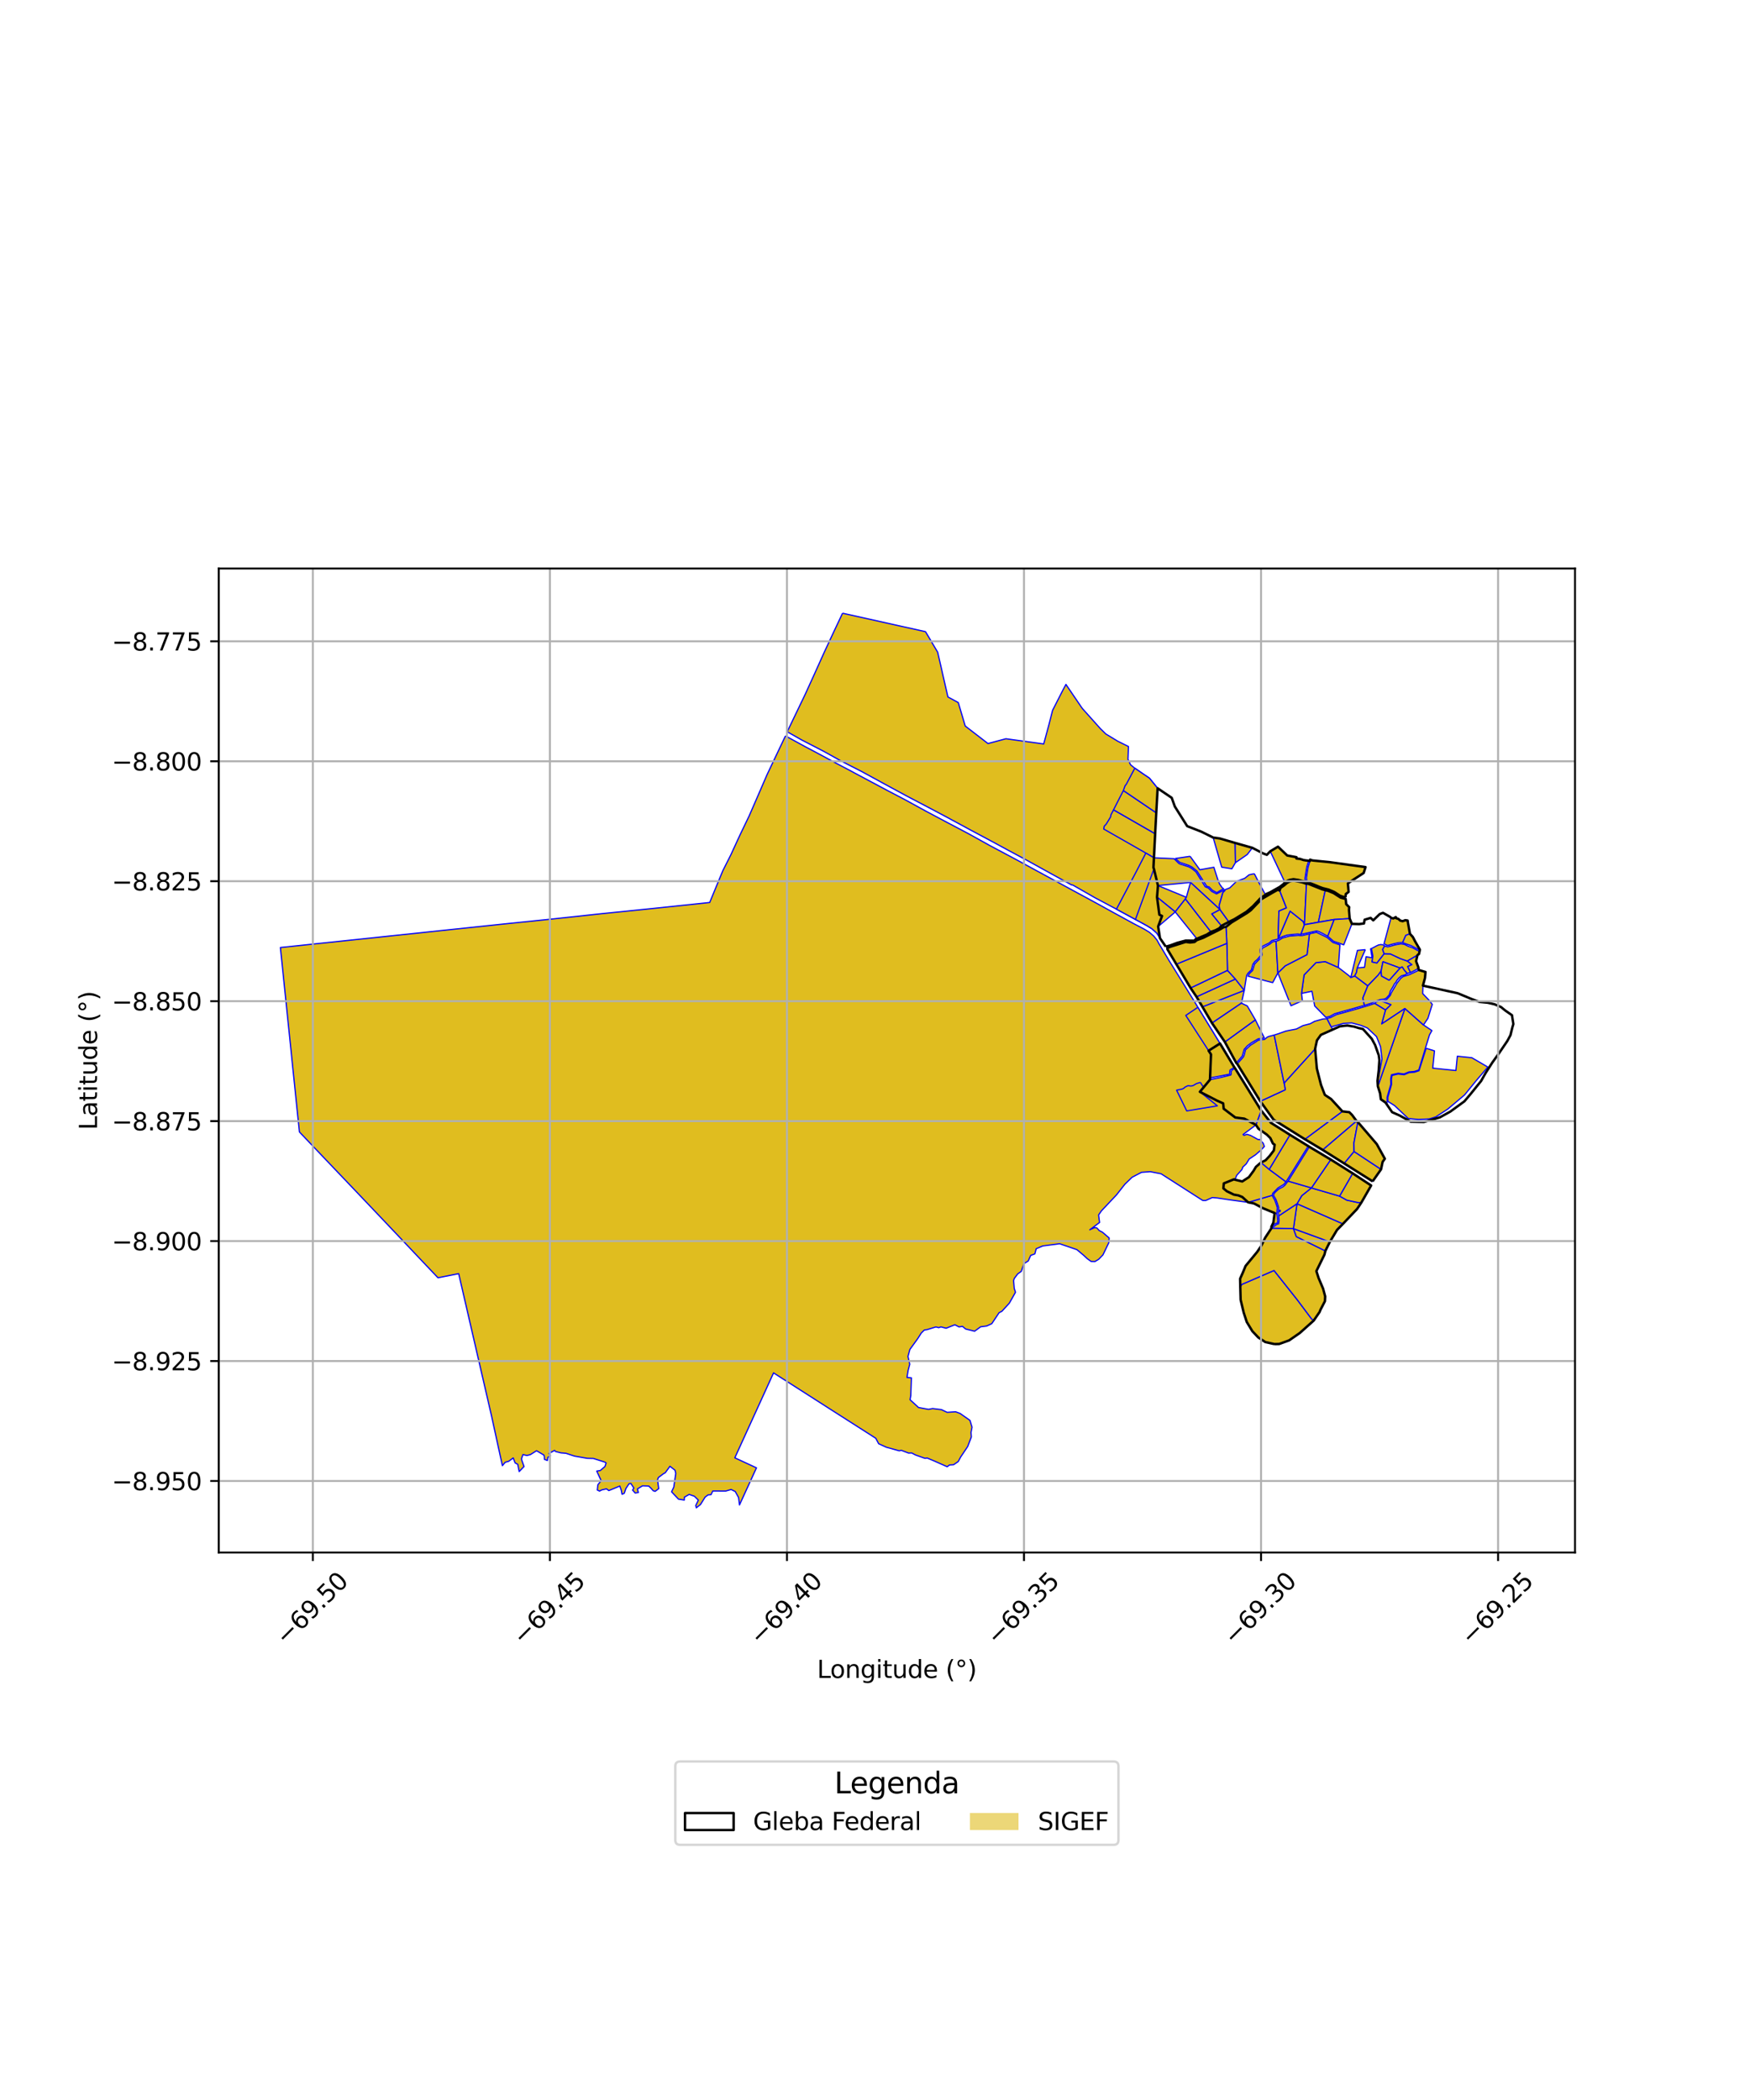 <?xml version="1.0" encoding="utf-8" standalone="no"?>
<!DOCTYPE svg PUBLIC "-//W3C//DTD SVG 1.1//EN"
  "http://www.w3.org/Graphics/SVG/1.1/DTD/svg11.dtd">
<svg xmlns:xlink="http://www.w3.org/1999/xlink" width="720pt" height="864pt" viewBox="0 0 720 864" xmlns="http://www.w3.org/2000/svg" version="1.1">
 <defs>
  <style type="text/css">*{stroke-linejoin: round; stroke-linecap: butt}</style>
 </defs>
 <g id="figure_1">
  <g id="patch_1">
   <path d="M 0 864 
L 720 864 
L 720 0 
L 0 0 
z
" style="fill: #ffffff"/>
  </g>
  <g id="axes_1">
   <g id="patch_2">
    <path d="M 90 638.752 
L 648 638.752 
L 648 233.888 
L 90 233.888 
z
" style="fill: #ffffff"/>
   </g>
   <g id="PatchCollection_1">
    <path d="M 323.16 302.776 
L 331.192 307.156 
L 337.894 310.706 
L 344.385 314.22 
L 350.699 317.525 
L 351.146 317.787 
L 357.67 321.266 
L 365.234 325.304 
L 372.207 328.947 
L 381.027 333.779 
L 389.926 338.512 
L 390.389 338.746 
L 398.757 343.166 
L 407.017 347.757 
L 418.076 353.653 
L 425.376 357.638 
L 425.848 357.892 
L 434.076 362.367 
L 440.943 366.099 
L 449.626 370.789 
L 457.958 375.375 
L 466.255 379.916 
L 470.817 382.303 
L 472.836 383.532 
L 474.675 385.124 
L 476.074 386.843 
L 476.855 388.327 
L 477.152 388.797 
L 480.977 395.193 
L 485.945 403.205 
L 490.008 409.773 
L 492.578 413.977 
L 492.829 414.44 
L 501.948 429.32 
L 497.257 432.288 
L 498.248 433.815 
L 497.849 443.482 
L 497.806 444.227 
L 493.671 449.201 
L 500.66 452.804 
L 503.252 453.957 
L 503.461 456.166 
L 504.283 456.77 
L 505.181 457.47 
L 508.232 459.772 
L 511.952 460.247 
L 516.732 462.821 
L 511.421 466.776 
L 511.816 467.121 
L 513.013 466.684 
L 514.472 467.128 
L 517.585 468.824 
L 518.269 468.795 
L 519.711 470.355 
L 520.188 471.692 
L 519.009 472.971 
L 516.605 475.078 
L 513.947 476.853 
L 512.737 478.848 
L 511.324 480.172 
L 510.955 481.188 
L 508.807 483.583 
L 508.345 484.771 
L 507.599 485.238 
L 503.505 486.884 
L 503.33 488.917 
L 504.745 490.1 
L 507.676 491.513 
L 509.512 491.828 
L 511.114 492.48 
L 513.527 494.677 
L 506.05 493.662 
L 500.843 492.882 
L 498.782 492.709 
L 496.103 493.912 
L 494.847 493.91 
L 484.223 487.108 
L 477.701 482.924 
L 473.267 482.065 
L 469.657 482.328 
L 465.776 484.356 
L 462.811 487.222 
L 459.33 491.644 
L 453.164 498.173 
L 451.991 499.866 
L 452.398 502.954 
L 448.375 505.967 
L 450.321 505.065 
L 451.264 505.198 
L 452.246 506.274 
L 453.577 506.968 
L 456.354 509.354 
L 456.176 511.31 
L 453.787 516.292 
L 452.049 518.099 
L 450.465 519.049 
L 448.931 518.998 
L 447.404 517.917 
L 445.829 516.454 
L 443.05 514.133 
L 435.96 511.714 
L 429.02 512.619 
L 426.324 513.761 
L 425.77 515.893 
L 424.068 516.504 
L 423.041 518.801 
L 421.268 519.916 
L 420.185 523.075 
L 418.706 524.123 
L 417.327 525.963 
L 417.022 526.862 
L 417.293 530.086 
L 417.805 531.667 
L 415.276 536.15 
L 412.204 539.502 
L 411.057 540.08 
L 408.052 544.593 
L 405.93 545.567 
L 403.449 545.893 
L 400.984 547.707 
L 397.278 546.783 
L 395.98 545.7 
L 394.578 545.94 
L 392.875 545.046 
L 389.259 546.475 
L 387.137 545.921 
L 386.213 546.242 
L 385.061 545.942 
L 381.416 547.048 
L 380.294 547.217 
L 379.037 548.448 
L 377.612 550.701 
L 374.349 555.208 
L 373.568 558.083 
L 374.304 561.258 
L 373.61 563.885 
L 373.156 566.729 
L 374.969 566.889 
L 374.725 574.144 
L 374.433 575.892 
L 377.911 579.091 
L 382.031 579.844 
L 383.706 579.518 
L 387.342 579.967 
L 389.685 581.075 
L 393.157 580.841 
L 395.013 581.528 
L 399.072 584.38 
L 399.925 587.19 
L 399.506 589.346 
L 399.64 591.2 
L 398.141 595.125 
L 395.227 599.484 
L 394.254 601.317 
L 392.335 602.633 
L 390.654 602.735 
L 389.7 603.451 
L 384.564 601.178 
L 381.449 599.864 
L 380.572 600.005 
L 376.687 598.629 
L 375.084 597.788 
L 373.797 597.837 
L 370.785 596.689 
L 369.985 596.905 
L 364.656 595.433 
L 361.501 593.995 
L 360.329 591.755 
L 341.331 579.61 
L 318.262 564.842 
L 302.327 599.785 
L 311.232 603.91 
L 304.243 619.181 
L 303.862 616.105 
L 302.498 613.654 
L 300.815 612.828 
L 298.589 613.462 
L 293.272 613.436 
L 292.522 614.962 
L 291.321 615.051 
L 290.121 615.938 
L 288.184 619.027 
L 286.484 620.349 
L 286.266 619.391 
L 287.313 617.181 
L 285.677 615.592 
L 283.54 614.85 
L 281.562 615.996 
L 281.544 617.162 
L 279.146 616.799 
L 276.305 613.766 
L 277.224 611.819 
L 278.034 606.187 
L 277.734 604.908 
L 275.637 603.268 
L 273.684 605.959 
L 272.958 606.335 
L 270.887 607.894 
L 270.531 608.809 
L 271.008 612.474 
L 269.545 613.591 
L 268.716 613.317 
L 267.899 612.357 
L 266.901 611.401 
L 264.328 611.315 
L 262.237 612.605 
L 262.641 614.059 
L 261.313 614.263 
L 260.277 613.06 
L 260.794 612.224 
L 259.558 610.349 
L 258.81 610.456 
L 257.52 612.401 
L 256.837 614.394 
L 255.919 614.795 
L 255.614 613.157 
L 255.012 611.397 
L 250.483 613.27 
L 249.54 612.558 
L 247.601 612.995 
L 246.664 613.476 
L 245.73 613.031 
L 245.978 610.876 
L 247.343 609.181 
L 245.505 605.241 
L 246.974 605.011 
L 248.888 603.371 
L 249.364 601.898 
L 248.848 601.554 
L 244.114 600.048 
L 241.64 599.999 
L 236.386 599.094 
L 232.88 597.939 
L 231.558 597.819 
L 230.773 597.758 
L 229.356 597.395 
L 228.521 597.175 
L 228.178 596.72 
L 225.856 598.01 
L 226.492 598.93 
L 225.369 599.628 
L 225.231 600.9 
L 223.983 600.412 
L 223.968 599.479 
L 223.818 598.687 
L 220.754 596.873 
L 218.241 598.45 
L 216.793 598.83 
L 215.158 598.455 
L 214.591 600.048 
L 214.639 600.66 
L 215.605 603.369 
L 213.612 605.439 
L 213.015 602.461 
L 211.934 601.881 
L 211.149 599.84 
L 209.236 601.251 
L 208.694 601.368 
L 207.82 601.655 
L 206.694 603.021 
L 202.186 582.363 
L 195.742 554.475 
L 195.606 553.883 
L 188.712 524.018 
L 180.191 525.713 
L 172.674 517.784 
L 172.304 517.393 
L 159.223 503.578 
L 149.118 492.943 
L 146.734 490.438 
L 146.335 490.018 
L 133.05 476.085 
L 123.185 465.712 
L 122.817 462.177 
L 122.762 461.637 
L 115.364 389.841 
L 204.634 380.431 
L 205.229 380.368 
L 225.933 378.237 
L 247.651 375.902 
L 248.179 375.848 
L 268.567 373.775 
L 291.343 371.38 
L 291.989 371.302 
L 293.542 367.546 
L 297.373 358.264 
L 300.742 351.586 
L 304.402 343.634 
L 308.286 335.548 
L 311.855 327.345 
L 315.575 318.74 
L 323.16 302.776 
" clip-path="url(#p99bccade5e)" style="fill: #e0bd1f; stroke: #0000ff; stroke-width: 0.5"/>
    <path d="M 474.758 357.485 
L 476.417 364.354 
L 476.033 369.102 
L 476.999 376.328 
L 478.089 376.863 
L 476.502 381.186 
L 477.252 385.999 
L 475.981 383.939 
L 473.881 382.081 
L 471.698 380.752 
L 467.156 378.291 
L 474.758 357.485 
" clip-path="url(#p99bccade5e)" style="fill: #e0bd1f; stroke: #0000ff; stroke-width: 0.5"/>
    <path d="M 346.65 252.291 
L 365.083 256.39 
L 367.63 256.962 
L 370.405 257.578 
L 380.776 259.884 
L 383.048 263.695 
L 383.333 264.204 
L 385.779 268.329 
L 387.186 274.422 
L 387.789 277.135 
L 389.177 283.176 
L 390.003 286.746 
L 393.498 288.638 
L 394.256 289.051 
L 395.345 292.7 
L 396.9 297.97 
L 397.131 298.711 
L 406.492 305.921 
L 407.195 305.729 
L 413.851 303.945 
L 428.872 306.01 
L 429.408 306.088 
L 431.494 298.397 
L 433.057 292.258 
L 435.273 287.912 
L 437.401 283.747 
L 438.559 281.592 
L 444.984 291.035 
L 445.41 291.603 
L 452.763 299.815 
L 454.993 301.996 
L 459.96 304.999 
L 464.283 307.135 
L 464.091 312.424 
L 465.133 314.629 
L 466.464 315.724 
L 466.894 316.053 
L 470.268 318.379 
L 472.928 320.176 
L 476.28 324.316 
L 475.722 334.42 
L 475.269 343.024 
L 474.763 352.923 
L 474.563 356.914 
L 474.758 357.485 
L 476.417 364.354 
L 476.033 369.102 
L 476.999 376.328 
L 478.089 376.863 
L 476.502 381.186 
L 477.252 385.999 
L 475.981 383.939 
L 473.881 382.081 
L 471.698 380.752 
L 467.156 378.291 
L 459.338 374.053 
L 450.415 369.31 
L 441.422 364.164 
L 440.837 364.067 
L 432.904 359.712 
L 424.167 354.882 
L 423.706 354.608 
L 414.6 349.712 
L 407.877 346.07 
L 399.374 341.533 
L 391.086 337.048 
L 390.594 336.767 
L 382.685 332.574 
L 372.983 327.475 
L 363.738 322.465 
L 355.097 317.744 
L 354.575 317.454 
L 346.134 313.147 
L 339.016 309.186 
L 329.807 304.426 
L 323.878 301.062 
L 331.265 285.7 
L 335.131 277.216 
L 338.927 268.778 
L 342.554 260.98 
L 346.65 252.291 
" clip-path="url(#p99bccade5e)" style="fill: #e0bd1f; stroke: #0000ff; stroke-width: 0.5"/>
    <path d="M 476.417 364.354 
L 488.096 369.165 
L 487.711 369.82 
L 483.522 375.177 
L 476.033 369.102 
L 476.417 364.354 
" clip-path="url(#p99bccade5e)" style="fill: #e0bd1f; stroke: #0000ff; stroke-width: 0.5"/>
    <path d="M 476.033 369.102 
L 483.522 375.177 
L 483.014 375.655 
L 476.502 381.186 
L 478.089 376.863 
L 476.999 376.328 
L 476.033 369.102 
" clip-path="url(#p99bccade5e)" style="fill: #e0bd1f; stroke: #0000ff; stroke-width: 0.5"/>
    <path d="M 458.143 333.175 
L 475.269 343.024 
L 474.763 352.923 
L 471.437 350.975 
L 454.103 341.086 
L 454.306 339.942 
L 455.156 339.024 
L 456.92 336.118 
L 457.067 335.261 
L 458.143 333.175 
" clip-path="url(#p99bccade5e)" style="fill: #e0bd1f; stroke: #0000ff; stroke-width: 0.5"/>
    <path d="M 462.188 325.248 
L 475.722 334.42 
L 475.269 343.024 
L 458.143 333.175 
L 462.188 325.248 
" clip-path="url(#p99bccade5e)" style="fill: #e0bd1f; stroke: #0000ff; stroke-width: 0.5"/>
    <path d="M 471.437 350.975 
L 474.763 352.923 
L 474.563 356.914 
L 474.758 357.485 
L 467.156 378.291 
L 459.338 374.053 
L 467.574 358.454 
L 471.437 350.975 
" clip-path="url(#p99bccade5e)" style="fill: #e0bd1f; stroke: #0000ff; stroke-width: 0.5"/>
    <path d="M 466.894 316.053 
L 470.268 318.379 
L 472.928 320.176 
L 476.28 324.316 
L 475.722 334.42 
L 462.188 325.248 
L 462.62 324.036 
L 462.877 323.297 
L 463.405 322.643 
L 466.894 316.053 
" clip-path="url(#p99bccade5e)" style="fill: #e0bd1f; stroke: #0000ff; stroke-width: 0.5"/>
    <path d="M 489.654 352.309 
L 493.644 357.842 
L 499.417 356.83 
L 501.136 362.186 
L 501.784 363.707 
L 502.774 365.154 
L 503.448 365.705 
L 502.285 366.278 
L 500.608 367.244 
L 498.837 366.311 
L 497.482 364.918 
L 496.481 364.658 
L 492.47 358.381 
L 490.397 356.712 
L 489.18 356.085 
L 485.319 354.786 
L 483.623 353.194 
L 489.654 352.309 
" clip-path="url(#p99bccade5e)" style="fill: #e0bd1f; stroke: #0000ff; stroke-width: 0.5"/>
    <path d="M 499.13 344.588 
L 501.919 344.982 
L 508.167 346.812 
L 508.284 354.933 
L 506.827 357.445 
L 502.649 356.783 
L 499.13 344.588 
" clip-path="url(#p99bccade5e)" style="fill: #e0bd1f; stroke: #0000ff; stroke-width: 0.5"/>
    <path d="M 474.763 352.923 
L 483.05 353.288 
L 484.993 355.217 
L 485.43 355.462 
L 489.038 356.607 
L 490.114 357.166 
L 492.06 358.722 
L 495.866 364.842 
L 497.193 365.38 
L 498.53 366.748 
L 500.509 367.772 
L 502.659 366.674 
L 503.754 366.15 
L 503.945 366.448 
L 503.139 367.192 
L 501.58 372.633 
L 501.954 374.244 
L 489.803 363.044 
L 476.417 364.354 
L 474.758 357.485 
L 474.563 356.914 
L 474.763 352.923 
" clip-path="url(#p99bccade5e)" style="fill: #e0bd1f; stroke: #0000ff; stroke-width: 0.5"/>
    <path d="M 508.167 346.812 
L 515.264 348.823 
L 513.147 351.573 
L 508.284 354.933 
L 508.167 346.812 
" clip-path="url(#p99bccade5e)" style="fill: #e0bd1f; stroke: #0000ff; stroke-width: 0.5"/>
    <path d="M 511.913 407.46 
L 510.763 412.734 
L 498.655 420.919 
L 494.753 414.225 
L 511.913 407.46 
" clip-path="url(#p99bccade5e)" style="fill: #e0bd1f; stroke: #0000ff; stroke-width: 0.5"/>
    <path d="M 545.229 395.635 
L 550.626 398.044 
L 555.187 401.571 
L 555.744 402.182 
L 557.39 401.529 
L 562.76 405.591 
L 560.743 410.576 
L 561.34 413.636 
L 549.194 417.049 
L 547.241 418.139 
L 545.504 418.572 
L 540.892 413.877 
L 539.775 407.829 
L 535.477 408.718 
L 536.541 401.098 
L 541.416 396.061 
L 545.229 395.635 
" clip-path="url(#p99bccade5e)" style="fill: #e0bd1f; stroke: #0000ff; stroke-width: 0.5"/>
    <path d="M 508.272 402.803 
L 511.913 407.46 
L 494.753 414.225 
L 492.281 410.11 
L 508.272 402.803 
" clip-path="url(#p99bccade5e)" style="fill: #e0bd1f; stroke: #0000ff; stroke-width: 0.5"/>
    <path d="M 538.732 384.192 
L 541.646 383.569 
L 546.062 385.722 
L 548.373 387.74 
L 551.292 388.76 
L 550.626 398.044 
L 545.229 395.635 
L 541.416 396.061 
L 536.541 401.098 
L 535.477 408.718 
L 535.833 411.733 
L 531.151 413.785 
L 525.755 400.284 
L 528.75 397.384 
L 537.748 392.747 
L 538.732 384.192 
" clip-path="url(#p99bccade5e)" style="fill: #e0bd1f; stroke: #0000ff; stroke-width: 0.5"/>
    <path d="M 505.022 399.229 
L 508.272 402.803 
L 492.281 410.11 
L 489.839 406.481 
L 505.022 399.229 
" clip-path="url(#p99bccade5e)" style="fill: #e0bd1f; stroke: #0000ff; stroke-width: 0.5"/>
    <path d="M 526.222 365.732 
L 526.458 366.337 
L 529.274 373.531 
L 526.183 374.851 
L 525.855 386.35 
L 523.301 386.973 
L 522.115 388.015 
L 520.469 388.797 
L 519.221 389.434 
L 518.572 390.279 
L 518.462 390.816 
L 518.507 391.819 
L 518.721 392.706 
L 518.505 393.346 
L 517.288 394.756 
L 516.227 395.674 
L 515.452 396.775 
L 515.082 398.182 
L 514.883 399.012 
L 513.502 400.356 
L 512.912 401.296 
L 511.913 407.46 
L 508.272 402.803 
L 505.022 399.229 
L 504.755 388.117 
L 504.409 381.331 
L 506.667 379.539 
L 509.765 377.642 
L 513.077 375.618 
L 514.607 374.489 
L 516.903 372.062 
L 518.978 369.937 
L 521.59 368.374 
L 523.171 367.489 
L 525.681 366.077 
L 526.222 365.732 
" clip-path="url(#p99bccade5e)" style="fill: #e0bd1f; stroke: #0000ff; stroke-width: 0.5"/>
    <path d="M 504.755 388.117 
L 505.022 399.229 
L 489.839 406.481 
L 483.96 396.709 
L 504.755 388.117 
" clip-path="url(#p99bccade5e)" style="fill: #e0bd1f; stroke: #0000ff; stroke-width: 0.5"/>
    <path d="M 525.015 387.242 
L 525.755 400.284 
L 523.619 404.284 
L 513.478 401.634 
L 513.912 400.7 
L 515.364 399.276 
L 516.169 396.626 
L 518.339 394.402 
L 518.982 393.593 
L 519.246 392.79 
L 518.992 391.293 
L 519.272 390.16 
L 522.391 388.473 
L 523.592 387.467 
L 525.015 387.242 
" clip-path="url(#p99bccade5e)" style="fill: #e0bd1f; stroke: #0000ff; stroke-width: 0.5"/>
    <path d="M 538.732 384.192 
L 537.748 392.747 
L 528.75 397.384 
L 525.755 400.284 
L 525.015 387.242 
L 526.138 386.873 
L 527.641 385.914 
L 530.49 385.138 
L 534.261 384.838 
L 534.919 384.931 
L 535.801 384.914 
L 538.732 384.192 
" clip-path="url(#p99bccade5e)" style="fill: #e0bd1f; stroke: #0000ff; stroke-width: 0.5"/>
    <path d="M 504.409 381.331 
L 504.755 388.117 
L 483.96 396.709 
L 480.332 390.602 
L 480.287 390.034 
L 481.636 389.48 
L 487.856 387.527 
L 489.587 387.778 
L 491.475 387.554 
L 492.387 386.808 
L 495.07 385.82 
L 498.626 384.058 
L 501.91 382.393 
L 503.49 381.454 
L 504.409 381.331 
" clip-path="url(#p99bccade5e)" style="fill: #e0bd1f; stroke: #0000ff; stroke-width: 0.5"/>
    <path d="M 530.773 374.845 
L 536.192 379.162 
L 536.681 380.451 
L 535.238 384.439 
L 533.895 384.297 
L 532.104 384.439 
L 529.526 384.733 
L 527.406 385.431 
L 525.855 386.35 
L 530.773 374.845 
" clip-path="url(#p99bccade5e)" style="fill: #e0bd1f; stroke: #0000ff; stroke-width: 0.5"/>
    <path d="M 532.167 362.281 
L 534.212 362.65 
L 535.909 363.053 
L 537.505 363.629 
L 536.681 380.451 
L 536.192 379.162 
L 530.773 374.845 
L 525.855 386.35 
L 526.183 374.851 
L 529.274 373.531 
L 526.458 366.337 
L 526.222 365.732 
L 528.346 364.24 
L 529.574 363.202 
L 530.867 362.509 
L 532.167 362.281 
" clip-path="url(#p99bccade5e)" style="fill: #e0bd1f; stroke: #0000ff; stroke-width: 0.5"/>
    <path d="M 487.711 369.82 
L 498.228 383.407 
L 496.594 384.471 
L 492.409 386.238 
L 483.522 375.177 
L 487.711 369.82 
" clip-path="url(#p99bccade5e)" style="fill: #e0bd1f; stroke: #0000ff; stroke-width: 0.5"/>
    <path d="M 489.803 363.044 
L 501.954 374.244 
L 498.591 376.018 
L 502.55 380.907 
L 501.652 381.924 
L 500.12 382.722 
L 498.228 383.407 
L 487.711 369.82 
L 488.096 369.165 
L 489.803 363.044 
" clip-path="url(#p99bccade5e)" style="fill: #e0bd1f; stroke: #0000ff; stroke-width: 0.5"/>
    <path d="M 501.954 374.244 
L 505.602 379.293 
L 502.55 380.907 
L 498.591 376.018 
L 501.954 374.244 
" clip-path="url(#p99bccade5e)" style="fill: #e0bd1f; stroke: #0000ff; stroke-width: 0.5"/>
    <path d="M 538.122 363.564 
L 540.79 364.668 
L 542.436 365.326 
L 544.032 365.914 
L 545.28 366.228 
L 545.23 366.454 
L 542.432 379.39 
L 536.681 380.451 
L 537.505 363.629 
L 538.122 363.564 
" clip-path="url(#p99bccade5e)" style="fill: #e0bd1f; stroke: #0000ff; stroke-width: 0.5"/>
    <path d="M 545.28 366.228 
L 546.503 366.536 
L 548.739 367.477 
L 550.15 368.44 
L 551.573 369.305 
L 553.09 369.663 
L 553.657 369.857 
L 553.868 371.996 
L 555.105 373.243 
L 555.012 374.282 
L 555.297 377.926 
L 548.882 378.318 
L 542.432 379.39 
L 545.23 366.454 
L 545.28 366.228 
" clip-path="url(#p99bccade5e)" style="fill: #e0bd1f; stroke: #0000ff; stroke-width: 0.5"/>
    <path d="M 503.754 366.15 
L 505.955 365.296 
L 508.725 362.621 
L 512.132 361.346 
L 513.901 359.919 
L 515.637 359.533 
L 516.13 359.579 
L 517.566 362.415 
L 520.652 368.152 
L 518.65 369.511 
L 515.47 372.865 
L 512.819 375.149 
L 507.903 378.156 
L 505.602 379.293 
L 501.954 374.244 
L 501.58 372.633 
L 503.139 367.192 
L 503.945 366.448 
L 503.754 366.15 
" clip-path="url(#p99bccade5e)" style="fill: #e0bd1f; stroke: #0000ff; stroke-width: 0.5"/>
    <path d="M 524.174 522.713 
L 533.734 534.767 
L 539.585 542.582 
L 540.493 543.33 
L 534.778 548.433 
L 530.388 551.473 
L 526.296 552.95 
L 524.344 552.999 
L 520.565 552.155 
L 517.705 550.283 
L 515.251 547.688 
L 512.96 543.909 
L 511.706 540.098 
L 510.43 534.775 
L 510.282 529.411 
L 510.933 528.434 
L 524.174 522.713 
" clip-path="url(#p99bccade5e)" style="fill: #e0bd1f; stroke: #0000ff; stroke-width: 0.5"/>
    <path d="M 523.118 505.295 
L 532.161 505.482 
L 533.365 508.793 
L 545.294 514.667 
L 544.922 516.183 
L 543.156 519.786 
L 541.593 522.973 
L 542.502 525.797 
L 544.353 530.174 
L 545.215 533.378 
L 545.121 535.331 
L 543.242 538.961 
L 542.949 539.745 
L 540.493 543.33 
L 539.585 542.582 
L 533.734 534.767 
L 524.174 522.713 
L 510.933 528.434 
L 510.282 529.411 
L 510.211 526.106 
L 511.312 523.647 
L 512.472 520.842 
L 517.207 515.11 
L 518.924 512.57 
L 520.51 509.272 
L 523.118 505.295 
" clip-path="url(#p99bccade5e)" style="fill: #e0bd1f; stroke: #0000ff; stroke-width: 0.5"/>
    <path d="M 532.161 505.482 
L 547.14 510.948 
L 545.294 514.667 
L 533.365 508.793 
L 532.161 505.482 
" clip-path="url(#p99bccade5e)" style="fill: #e0bd1f; stroke: #0000ff; stroke-width: 0.5"/>
    <path d="M 533.629 495.247 
L 551.354 503.019 
L 552.524 503.536 
L 550.075 506.054 
L 547.14 510.948 
L 532.161 505.482 
L 533.629 495.247 
" clip-path="url(#p99bccade5e)" style="fill: #e0bd1f; stroke: #0000ff; stroke-width: 0.5"/>
    <path d="M 533.629 495.247 
L 532.161 505.482 
L 523.118 505.295 
L 525.295 503.732 
L 526.042 503.522 
L 526.262 502.097 
L 526.069 500.262 
L 533.629 495.247 
" clip-path="url(#p99bccade5e)" style="fill: #e0bd1f; stroke: #0000ff; stroke-width: 0.5"/>
    <path d="M 525.354 499.303 
L 525.716 502.163 
L 525.578 503.196 
L 524.834 503.348 
L 523.07 504.746 
L 523.894 503.036 
L 524.415 499.072 
L 525.354 499.303 
" clip-path="url(#p99bccade5e)" style="fill: #e0bd1f; stroke: #0000ff; stroke-width: 0.5"/>
    <path d="M 539.557 488.748 
L 551.183 492.133 
L 554.12 493.775 
L 558.863 494.797 
L 560.098 494.775 
L 558.341 497.41 
L 552.524 503.536 
L 551.354 503.019 
L 533.629 495.247 
L 535.582 491.925 
L 539.557 488.748 
" clip-path="url(#p99bccade5e)" style="fill: #e0bd1f; stroke: #0000ff; stroke-width: 0.5"/>
    <path d="M 529.939 485.937 
L 539.557 488.748 
L 535.582 491.925 
L 533.629 495.247 
L 526.069 500.262 
L 525.926 498.498 
L 526.725 498.393 
L 526.69 497.936 
L 525.967 498.016 
L 526.064 496.797 
L 525.519 495.097 
L 524.898 493.386 
L 523.975 491.83 
L 524.132 491.166 
L 524.68 490.5 
L 526.112 489.199 
L 527.8 488.342 
L 528.638 487.643 
L 529.939 485.937 
" clip-path="url(#p99bccade5e)" style="fill: #e0bd1f; stroke: #0000ff; stroke-width: 0.5"/>
    <path d="M 523.442 491.787 
L 523.864 492.734 
L 524.419 493.62 
L 524.993 495.178 
L 525.528 496.822 
L 525.354 499.303 
L 524.415 499.072 
L 519.584 497.081 
L 515.927 495.139 
L 513.527 494.677 
L 523.442 491.787 
" clip-path="url(#p99bccade5e)" style="fill: #e0bd1f; stroke: #0000ff; stroke-width: 0.5"/>
    <path d="M 518.785 478.292 
L 522.175 481.111 
L 529.104 486.243 
L 528.184 487.314 
L 525.827 488.739 
L 523.627 490.974 
L 523.442 491.787 
L 513.527 494.677 
L 511.114 492.48 
L 509.512 491.828 
L 507.676 491.513 
L 504.745 490.1 
L 503.33 488.917 
L 503.505 486.884 
L 507.599 485.238 
L 511.099 486.085 
L 513.843 484.305 
L 515.765 481.691 
L 516.731 480.075 
L 518.785 478.292 
" clip-path="url(#p99bccade5e)" style="fill: #e0bd1f; stroke: #0000ff; stroke-width: 0.5"/>
    <path d="M 547.521 477.074 
L 556.567 482.775 
L 551.183 492.133 
L 539.557 488.748 
L 547.521 477.074 
" clip-path="url(#p99bccade5e)" style="fill: #e0bd1f; stroke: #0000ff; stroke-width: 0.5"/>
    <path d="M 538.694 471.832 
L 547.521 477.074 
L 539.557 488.748 
L 529.939 485.937 
L 538.694 471.832 
" clip-path="url(#p99bccade5e)" style="fill: #e0bd1f; stroke: #0000ff; stroke-width: 0.5"/>
    <path d="M 530.728 466.892 
L 538.253 471.535 
L 529.104 486.243 
L 522.175 481.111 
L 530.728 466.892 
" clip-path="url(#p99bccade5e)" style="fill: #e0bd1f; stroke: #0000ff; stroke-width: 0.5"/>
    <path d="M 518.875 456.892 
L 522.909 461.969 
L 530.728 466.892 
L 522.175 481.111 
L 518.785 478.292 
L 520.708 477.367 
L 522.367 475.582 
L 524.099 473.31 
L 524.421 470.949 
L 523.723 470.498 
L 522.651 468.24 
L 521.209 466.816 
L 519.436 465.555 
L 517.742 464.366 
L 516.732 462.821 
L 518.875 456.892 
" clip-path="url(#p99bccade5e)" style="fill: #e0bd1f; stroke: #0000ff; stroke-width: 0.5"/>
    <path d="M 558.098 461.198 
L 558.66 461.642 
L 557.043 470.275 
L 557.11 473.775 
L 553.04 478.698 
L 544.161 473.093 
L 558.098 461.198 
" clip-path="url(#p99bccade5e)" style="fill: #e0bd1f; stroke: #0000ff; stroke-width: 0.5"/>
    <path d="M 552.303 457.246 
L 555.145 457.582 
L 556.337 458.793 
L 558.098 461.198 
L 544.161 473.093 
L 536.866 468.711 
L 552.303 457.246 
" clip-path="url(#p99bccade5e)" style="fill: #e0bd1f; stroke: #0000ff; stroke-width: 0.5"/>
    <path d="M 540.137 432.573 
L 541.089 431.484 
L 541.232 433.348 
L 541.791 439.633 
L 543.513 446.386 
L 545.077 450.464 
L 547.652 452.172 
L 552.303 457.246 
L 536.866 468.711 
L 524.015 460.697 
L 518.537 453.091 
L 528.793 448.355 
L 528.317 445.607 
L 540.137 432.573 
" clip-path="url(#p99bccade5e)" style="fill: #e0bd1f; stroke: #0000ff; stroke-width: 0.5"/>
    <path d="M 508.154 439.544 
L 518.875 456.892 
L 516.732 462.821 
L 511.952 460.247 
L 508.232 459.772 
L 505.181 457.47 
L 504.283 456.77 
L 503.461 456.166 
L 503.252 453.957 
L 500.66 452.804 
L 493.671 449.201 
L 497.806 444.227 
L 502.109 443.327 
L 506.394 442.276 
L 506.54 441.804 
L 506.475 441.054 
L 506.84 440.284 
L 508.154 439.544 
" clip-path="url(#p99bccade5e)" style="fill: #e0bd1f; stroke: #0000ff; stroke-width: 0.5"/>
    <path d="M 493.844 445.309 
L 495.169 447.373 
L 493.671 449.201 
L 500.847 454.972 
L 488.255 457.057 
L 484.089 448.543 
L 484.223 448.505 
L 484.248 448.499 
L 484.286 448.491 
L 484.41 448.46 
L 484.488 448.438 
L 484.555 448.426 
L 484.61 448.416 
L 484.689 448.4 
L 484.765 448.381 
L 484.86 448.365 
L 485.002 448.337 
L 485.145 448.315 
L 485.27 448.293 
L 485.364 448.282 
L 485.481 448.257 
L 485.626 448.227 
L 485.693 448.207 
L 485.773 448.19 
L 485.839 448.175 
L 485.913 448.165 
L 486.001 448.149 
L 486.13 448.119 
L 486.237 448.097 
L 486.374 448.051 
L 486.448 448.023 
L 486.524 447.996 
L 486.627 447.952 
L 486.756 447.889 
L 486.916 447.794 
L 486.993 447.746 
L 487.082 447.688 
L 487.134 447.655 
L 487.292 447.53 
L 487.46 447.342 
L 487.573 447.268 
L 487.716 447.186 
L 487.892 447.102 
L 488.098 447.006 
L 488.415 446.843 
L 488.583 446.771 
L 488.809 446.706 
L 489.01 446.704 
L 489.15 446.716 
L 489.303 446.736 
L 489.462 446.757 
L 489.634 446.79 
L 489.843 446.82 
L 490.023 446.813 
L 490.199 446.8 
L 490.49 446.735 
L 490.689 446.693 
L 490.919 446.605 
L 491.076 446.531 
L 491.354 446.366 
L 491.604 446.206 
L 491.811 446.085 
L 491.98 445.985 
L 492.072 445.93 
L 492.172 445.88 
L 492.283 445.828 
L 492.353 445.796 
L 492.555 445.736 
L 492.78 445.658 
L 492.877 445.625 
L 492.993 445.597 
L 493.181 445.551 
L 493.844 445.309 
" clip-path="url(#p99bccade5e)" style="fill: #e0bd1f; stroke: #0000ff; stroke-width: 0.5"/>
    <path d="M 524.241 425.84 
L 528.317 445.607 
L 528.793 448.355 
L 518.537 453.091 
L 509.034 437.705 
L 511.569 434.849 
L 511.891 434.082 
L 512.444 431.904 
L 514.424 430.079 
L 517.795 427.923 
L 520.27 427.644 
L 521.308 426.758 
L 521.903 426.469 
L 524.241 425.84 
" clip-path="url(#p99bccade5e)" style="fill: #e0bd1f; stroke: #0000ff; stroke-width: 0.5"/>
    <path d="M 545.939 419.039 
L 547.202 421.497 
L 548.267 423.569 
L 548.165 423.613 
L 543.448 425.778 
L 541.833 428.033 
L 541.089 431.484 
L 540.137 432.573 
L 528.317 445.607 
L 524.241 425.84 
L 525.947 425.314 
L 529.004 424.226 
L 530.72 423.874 
L 533.38 423.365 
L 536.06 421.969 
L 539.017 421.208 
L 540.926 420.171 
L 544.375 419.237 
L 545.426 419.18 
L 545.939 419.039 
" clip-path="url(#p99bccade5e)" style="fill: #e0bd1f; stroke: #0000ff; stroke-width: 0.5"/>
    <path d="M 501.948 429.32 
L 507.853 439.131 
L 506.081 440.203 
L 505.919 441.149 
L 505.954 441.95 
L 497.849 443.482 
L 498.248 433.815 
L 497.257 432.288 
L 501.948 429.32 
" clip-path="url(#p99bccade5e)" style="fill: #e0bd1f; stroke: #0000ff; stroke-width: 0.5"/>
    <path d="M 516.491 419.585 
L 520.187 427.048 
L 517.682 427.392 
L 514.894 429.014 
L 513.245 430.238 
L 511.897 431.73 
L 511.114 434.496 
L 508.649 437.338 
L 503.946 428.695 
L 516.491 419.585 
" clip-path="url(#p99bccade5e)" style="fill: #e0bd1f; stroke: #0000ff; stroke-width: 0.5"/>
    <path d="M 510.763 412.734 
L 513.162 413.88 
L 516.491 419.585 
L 503.946 428.695 
L 498.655 420.919 
L 510.763 412.734 
" clip-path="url(#p99bccade5e)" style="fill: #e0bd1f; stroke: #0000ff; stroke-width: 0.5"/>
    <path d="M 492.829 414.44 
L 501.948 429.32 
L 497.257 432.288 
L 487.864 417.776 
L 492.829 414.44 
" clip-path="url(#p99bccade5e)" style="fill: #e0bd1f; stroke: #0000ff; stroke-width: 0.5"/>
    <path d="M 557.11 473.775 
L 568.199 481.108 
L 564.742 486.039 
L 553.04 478.698 
L 557.11 473.775 
" clip-path="url(#p99bccade5e)" style="fill: #e0bd1f; stroke: #0000ff; stroke-width: 0.5"/>
    <path d="M 561.739 390.699 
L 558.418 398.22 
L 558.126 400.028 
L 557.39 401.529 
L 555.744 402.182 
L 558.481 391.017 
L 561.739 390.699 
" clip-path="url(#p99bccade5e)" style="fill: #e0bd1f; stroke: #0000ff; stroke-width: 0.5"/>
    <path d="M 558.66 461.642 
L 561.546 464.941 
L 566.438 470.701 
L 569.76 476.735 
L 568.825 478.044 
L 568.199 481.108 
L 557.11 473.775 
L 557.043 470.275 
L 558.66 461.642 
" clip-path="url(#p99bccade5e)" style="fill: #e0bd1f; stroke: #0000ff; stroke-width: 0.5"/>
    <path d="M 564.242 390.278 
L 564.833 393.352 
L 564.509 395.759 
L 566.492 396.186 
L 569.456 392.39 
L 572.033 392.458 
L 575.998 394.336 
L 579.025 395.411 
L 580.908 396.883 
L 580.141 397.218 
L 579.177 397.676 
L 580.328 400.132 
L 578.941 400.544 
L 577.641 399.013 
L 576.896 397.809 
L 576.007 398.284 
L 568.99 395.686 
L 568.227 399.503 
L 567.094 401.109 
L 562.76 405.591 
L 557.39 401.529 
L 558.126 400.028 
L 558.418 398.22 
L 561.403 397.976 
L 562.026 393.639 
L 564.495 394.033 
L 563.91 390.384 
L 564.242 390.278 
" clip-path="url(#p99bccade5e)" style="fill: #e0bd1f; stroke: #0000ff; stroke-width: 0.5"/>
    <path d="M 576.896 397.809 
L 577.641 399.013 
L 578.941 400.544 
L 578.04 401.105 
L 576.648 401.462 
L 575.578 402.353 
L 574.814 403.245 
L 574.196 404.323 
L 573.789 404.674 
L 573.094 406.004 
L 571.985 407.848 
L 571.601 409.3 
L 570.332 410.679 
L 569.533 411.068 
L 567.992 411.228 
L 566.008 411.859 
L 564.646 412.606 
L 561.34 413.636 
L 560.743 410.576 
L 562.76 405.591 
L 567.094 401.109 
L 568.227 399.503 
L 568.41 401.569 
L 571.525 403.271 
L 571.904 402.911 
L 576.007 398.284 
L 576.896 397.809 
" clip-path="url(#p99bccade5e)" style="fill: #e0bd1f; stroke: #0000ff; stroke-width: 0.5"/>
    <path d="M 569.692 389.176 
L 568.87 390.634 
L 569.456 392.39 
L 566.492 396.186 
L 564.509 395.759 
L 564.833 393.352 
L 564.242 390.278 
L 566.272 389.204 
L 567.158 388.783 
L 568.081 388.616 
L 568.999 388.726 
L 569.692 389.176 
" clip-path="url(#p99bccade5e)" style="fill: #e0bd1f; stroke: #0000ff; stroke-width: 0.5"/>
    <path d="M 568.177 411.787 
L 572.311 413.345 
L 570.028 415.552 
L 565.574 412.834 
L 565.944 412.432 
L 567.414 411.847 
L 568.177 411.787 
" clip-path="url(#p99bccade5e)" style="fill: #e0bd1f; stroke: #0000ff; stroke-width: 0.5"/>
    <path d="M 578.023 414.937 
L 585.661 421.689 
L 589.129 424.013 
L 588.12 425.807 
L 583.727 440.237 
L 581.881 440.838 
L 579.672 441.016 
L 577.641 441.869 
L 575.244 441.577 
L 572.491 442.199 
L 572.175 443.877 
L 572.215 446.145 
L 570.704 451.407 
L 570.679 454.472 
L 570.045 453.638 
L 568.111 452.266 
L 567.81 449.871 
L 566.885 446.932 
L 578.023 414.937 
" clip-path="url(#p99bccade5e)" style="fill: #e0bd1f; stroke: #0000ff; stroke-width: 0.5"/>
    <path d="M 583.82 399.102 
L 586.494 399.906 
L 586.273 402.38 
L 585.447 405.506 
L 585.334 408.793 
L 588.104 411.677 
L 589.275 413.23 
L 587.481 418.971 
L 585.661 421.689 
L 578.023 414.937 
L 568.445 421.291 
L 570.028 415.552 
L 572.311 413.345 
L 568.177 411.787 
L 569.653 411.596 
L 570.643 411.116 
L 572.008 409.519 
L 572.414 408.504 
L 574.764 404.489 
L 576.296 402.538 
L 577.265 401.785 
L 580.001 400.942 
L 583.089 399.494 
L 583.82 399.102 
" clip-path="url(#p99bccade5e)" style="fill: #e0bd1f; stroke: #0000ff; stroke-width: 0.5"/>
    <path d="M 568.99 395.686 
L 576.007 398.284 
L 571.904 402.911 
L 571.525 403.271 
L 568.41 401.569 
L 568.227 399.503 
L 568.99 395.686 
" clip-path="url(#p99bccade5e)" style="fill: #e0bd1f; stroke: #0000ff; stroke-width: 0.5"/>
    <path d="M 569.692 389.176 
L 570.908 389.551 
L 571.97 389.308 
L 573.89 388.771 
L 576.37 388.323 
L 577.817 388.543 
L 579.435 389.353 
L 581.103 389.9 
L 583.347 391.124 
L 584.089 391.258 
L 583.824 392.464 
L 583.175 392.985 
L 579.025 395.411 
L 575.998 394.336 
L 572.033 392.458 
L 569.456 392.39 
L 568.87 390.634 
L 569.692 389.176 
" clip-path="url(#p99bccade5e)" style="fill: #e0bd1f; stroke: #0000ff; stroke-width: 0.5"/>
    <path d="M 572.308 377.598 
L 573.248 377.881 
L 574.269 377.313 
L 574.396 377.776 
L 575.272 378.024 
L 576.126 378.764 
L 577.095 379.001 
L 578.198 378.589 
L 579.144 378.747 
L 579.287 379.74 
L 580.095 384.186 
L 578.392 384.837 
L 577.08 387.813 
L 575.487 387.852 
L 572.802 388.477 
L 570.917 389 
L 569.419 388.324 
L 572.308 377.598 
" clip-path="url(#p99bccade5e)" style="fill: #e0bd1f; stroke: #0000ff; stroke-width: 0.5"/>
    <path d="M 580.095 384.186 
L 581.311 385.549 
L 582.18 387.243 
L 584.187 390.726 
L 583.52 390.611 
L 580.525 389.031 
L 578.8 388.472 
L 577.08 387.813 
L 578.392 384.837 
L 580.095 384.186 
" clip-path="url(#p99bccade5e)" style="fill: #e0bd1f; stroke: #0000ff; stroke-width: 0.5"/>
    <path d="M 583.175 392.985 
L 582.618 395.465 
L 583.557 398.021 
L 583.549 398.469 
L 582.047 399.274 
L 580.328 400.132 
L 579.177 397.676 
L 580.141 397.218 
L 580.908 396.883 
L 579.025 395.411 
L 583.175 392.985 
" clip-path="url(#p99bccade5e)" style="fill: #e0bd1f; stroke: #0000ff; stroke-width: 0.5"/>
    <path d="M 586.762 431.297 
L 590.189 432.359 
L 589.468 439.471 
L 598.998 440.444 
L 599.59 434.568 
L 605.556 435.185 
L 612.134 439.017 
L 607.326 444.64 
L 602.579 450.472 
L 595.664 456.303 
L 590.685 459.541 
L 588.021 460.36 
L 583.674 460.587 
L 579.388 460.187 
L 573.764 454.872 
L 571.029 453.152 
L 570.994 451.491 
L 572.517 446.186 
L 572.478 443.903 
L 572.751 442.451 
L 575.26 441.885 
L 577.683 442.18 
L 579.744 441.315 
L 581.94 441.138 
L 583.82 440.526 
L 586.762 431.297 
" clip-path="url(#p99bccade5e)" style="fill: #e0bd1f; stroke: #0000ff; stroke-width: 0.5"/>
    <path d="M 565.574 412.834 
L 570.028 415.552 
L 568.445 421.291 
L 578.023 414.937 
L 566.885 446.932 
L 566.92 444.657 
L 568.584 435.751 
L 567.99 430.624 
L 566.328 426.476 
L 562.58 422.949 
L 559.95 421.874 
L 556.145 420.86 
L 552.75 421.053 
L 547.71 422.482 
L 547.202 421.497 
L 545.939 419.039 
L 547.461 418.629 
L 549.881 417.406 
L 552.571 416.706 
L 559.159 414.845 
L 563.242 413.624 
L 565.574 412.834 
" clip-path="url(#p99bccade5e)" style="fill: #e0bd1f; stroke: #0000ff; stroke-width: 0.5"/>
    <path d="M 556.567 482.775 
L 564.131 487.745 
L 560.098 494.775 
L 558.863 494.797 
L 554.12 493.775 
L 551.183 492.133 
L 556.567 482.775 
" clip-path="url(#p99bccade5e)" style="fill: #e0bd1f; stroke: #0000ff; stroke-width: 0.5"/>
    <path d="M 555.297 377.926 
L 556.218 380.111 
L 552.852 388.738 
L 551.362 388.182 
L 548.659 387.281 
L 546.25 385.189 
L 548.882 378.318 
L 555.297 377.926 
" clip-path="url(#p99bccade5e)" style="fill: #e0bd1f; stroke: #0000ff; stroke-width: 0.5"/>
    <path d="M 525.804 348.346 
L 529.589 351.966 
L 533.405 352.682 
L 533.4 353.224 
L 534.915 353.385 
L 536.251 353.83 
L 537.194 353.997 
L 538.428 354.126 
L 538.107 355.26 
L 537.675 356.605 
L 537.429 357.955 
L 536.899 361.549 
L 537.369 362.644 
L 535.999 362.523 
L 534.226 362.049 
L 532.185 361.734 
L 530.741 361.987 
L 529.991 362.226 
L 528.609 362.959 
L 522.625 350.242 
L 525.804 348.346 
" clip-path="url(#p99bccade5e)" style="fill: #e0bd1f; stroke: #0000ff; stroke-width: 0.5"/>
    <path d="M 548.882 378.318 
L 546.25 385.189 
L 544.13 384.038 
L 542.521 383.268 
L 541.674 383.019 
L 537.825 383.87 
L 535.238 384.439 
L 536.681 380.451 
L 548.882 378.318 
" clip-path="url(#p99bccade5e)" style="fill: #e0bd1f; stroke: #0000ff; stroke-width: 0.5"/>
    <path d="M 539.023 353.685 
L 540 354.014 
L 547.046 354.711 
L 561.824 356.753 
L 561.047 359.175 
L 555.877 362.543 
L 554.56 363.475 
L 554.865 366.945 
L 553.672 367.876 
L 553.632 368.816 
L 552.957 369.081 
L 551.261 368.493 
L 548.967 366.992 
L 546.634 366.016 
L 544.204 365.406 
L 542.631 364.828 
L 541.684 364.412 
L 539.454 363.523 
L 538.117 362.85 
L 537.642 362.143 
L 537.489 361.201 
L 537.667 360.08 
L 537.89 358.579 
L 538.182 356.766 
L 538.738 354.999 
L 538.945 354.231 
L 539.023 353.685 
" clip-path="url(#p99bccade5e)" style="fill: #e0bd1f; stroke: #0000ff; stroke-width: 0.5"/>
   </g>
   <g id="PatchCollection_2">
    <path d="M 479.633 389.474 
L 477.252 385.999 
L 476.502 381.186 
L 478.089 376.863 
L 476.999 376.328 
L 476.033 369.102 
L 476.417 364.354 
L 474.758 357.485 
L 474.563 356.914 
L 474.763 352.923 
L 475.269 343.024 
L 475.722 334.42 
L 476.28 324.316 
L 482.075 328.242 
L 483.359 331.824 
L 488.447 339.904 
L 494.256 342.175 
L 499.131 344.588 
L 501.919 344.982 
L 508.167 346.812 
L 515.264 348.823 
L 519.668 351.12 
L 521.216 351.7 
L 522.625 350.242 
L 525.805 348.347 
L 529.589 351.965 
L 533.406 352.682 
L 533.401 353.224 
L 534.915 353.385 
L 536.251 353.83 
L 537.194 353.997 
L 538.428 354.126 
L 538.945 354.231 
L 539.023 353.685 
L 540 354.015 
L 547.046 354.711 
L 561.824 356.753 
L 561.047 359.175 
L 555.877 362.543 
L 554.56 363.475 
L 554.865 366.945 
L 553.672 367.876 
L 553.632 368.816 
L 552.957 369.081 
L 551.261 368.493 
L 548.967 366.992 
L 546.634 366.016 
L 544.204 365.406 
L 542.631 364.828 
L 541.684 364.412 
L 539.454 363.523 
L 538.117 362.85 
L 537.37 362.644 
L 535.999 362.523 
L 534.226 362.049 
L 532.185 361.734 
L 530.741 361.987 
L 529.991 362.226 
L 528.609 362.959 
L 528.218 363.6 
L 526.578 364.869 
L 522.583 367.126 
L 521.013 367.811 
L 520.652 368.152 
L 518.65 369.511 
L 515.47 372.865 
L 512.819 375.149 
L 507.903 378.156 
L 505.602 379.293 
L 502.55 380.907 
L 501.652 381.924 
L 500.12 382.722 
L 498.228 383.407 
L 496.594 384.471 
L 492.409 386.238 
L 492.059 386.314 
L 491.328 387.032 
L 487.845 386.984 
L 484.418 387.887 
L 481.408 388.997 
L 479.633 389.474 
" clip-path="url(#p99bccade5e)" style="fill: none; stroke: #000000"/>
    <path d="M 524.344 552.999 
L 520.565 552.155 
L 517.705 550.283 
L 515.251 547.687 
L 512.96 543.909 
L 511.705 540.098 
L 510.43 534.775 
L 510.282 529.411 
L 510.211 526.106 
L 511.312 523.647 
L 512.472 520.842 
L 517.207 515.11 
L 518.924 512.57 
L 520.51 509.272 
L 523.118 505.295 
L 523.07 504.746 
L 523.894 503.036 
L 524.415 499.072 
L 519.584 497.081 
L 515.927 495.139 
L 513.527 494.677 
L 511.114 492.48 
L 509.512 491.828 
L 507.676 491.513 
L 504.745 490.1 
L 503.33 488.917 
L 503.505 486.884 
L 507.599 485.238 
L 511.099 486.085 
L 513.843 484.305 
L 515.765 481.691 
L 516.73 480.075 
L 518.785 478.292 
L 520.708 477.367 
L 522.367 475.582 
L 524.099 473.31 
L 524.421 470.95 
L 523.723 470.498 
L 522.651 468.24 
L 521.209 466.816 
L 519.436 465.555 
L 517.743 464.366 
L 516.732 462.821 
L 511.952 460.247 
L 508.232 459.772 
L 505.181 457.469 
L 504.283 456.77 
L 503.461 456.166 
L 503.252 453.957 
L 500.66 452.804 
L 493.671 449.201 
L 497.806 444.227 
L 497.849 443.482 
L 498.248 433.815 
L 497.257 432.288 
L 501.948 429.32 
L 507.853 439.131 
L 508.154 439.544 
L 518.875 456.892 
L 522.909 461.969 
L 530.728 466.892 
L 538.253 471.535 
L 538.694 471.832 
L 547.521 477.074 
L 556.566 482.775 
L 564.131 487.745 
L 560.098 494.775 
L 558.341 497.41 
L 552.525 503.535 
L 550.075 506.054 
L 547.14 510.948 
L 545.294 514.667 
L 544.922 516.183 
L 543.156 519.786 
L 541.593 522.973 
L 542.502 525.796 
L 544.353 530.174 
L 545.215 533.378 
L 545.121 535.331 
L 543.242 538.961 
L 542.949 539.745 
L 540.493 543.331 
L 534.778 548.433 
L 530.388 551.473 
L 526.296 552.95 
L 524.344 552.999 
" clip-path="url(#p99bccade5e)" style="fill: none; stroke: #000000"/>
    <path d="M 564.742 486.039 
L 544.161 473.093 
L 536.866 468.711 
L 524.015 460.697 
L 518.537 453.091 
L 509.034 437.705 
L 508.649 437.338 
L 503.946 428.695 
L 498.655 420.919 
L 492.281 410.11 
L 489.839 406.481 
L 480.332 390.602 
L 480.287 390.034 
L 481.636 389.48 
L 487.856 387.527 
L 489.587 387.778 
L 491.475 387.554 
L 492.387 386.808 
L 495.07 385.82 
L 501.91 382.393 
L 503.49 381.454 
L 504.409 381.33 
L 506.666 379.539 
L 513.077 375.618 
L 514.607 374.489 
L 518.978 369.937 
L 523.171 367.489 
L 525.681 366.077 
L 526.458 366.337 
L 526.83 365.343 
L 528.329 364.258 
L 529.557 363.221 
L 530.851 362.527 
L 532.166 362.281 
L 535.909 363.053 
L 537.505 363.629 
L 538.122 363.564 
L 544.032 365.914 
L 546.503 366.536 
L 548.739 367.477 
L 551.573 369.305 
L 553.657 369.858 
L 553.868 371.996 
L 555.104 373.243 
L 555.011 374.282 
L 555.297 377.926 
L 556.218 380.111 
L 559.24 380.196 
L 561.173 379.935 
L 561.448 378.4 
L 563.916 377.646 
L 564.993 378.648 
L 567.681 376.056 
L 569.003 375.566 
L 571.909 377.22 
L 572.308 377.597 
L 573.248 377.881 
L 574.269 377.312 
L 574.396 377.776 
L 575.272 378.024 
L 576.126 378.764 
L 577.095 379.001 
L 578.198 378.589 
L 579.144 378.747 
L 579.288 379.74 
L 580.095 384.186 
L 581.311 385.549 
L 582.18 387.243 
L 584.187 390.726 
L 583.824 392.464 
L 583.175 392.985 
L 582.618 395.465 
L 583.557 398.021 
L 583.549 398.469 
L 583.82 399.102 
L 586.494 399.906 
L 586.273 402.38 
L 585.447 405.506 
L 585.642 405.559 
L 599.763 408.653 
L 605.718 411.13 
L 608.737 412.213 
L 612.124 412.552 
L 614.978 413.226 
L 617.531 414.306 
L 619.35 415.791 
L 622.066 417.677 
L 622.636 421.318 
L 622.203 422.805 
L 621.445 425.912 
L 620.142 428.317 
L 616.754 433.301 
L 614.002 437.141 
L 611.268 441.39 
L 609.346 444.78 
L 604.999 450.162 
L 602.499 453.117 
L 596.706 457.339 
L 592.394 459.717 
L 585.824 461.61 
L 580.45 461.499 
L 575.816 458.939 
L 572.77 457.589 
L 570.045 453.638 
L 568.111 452.266 
L 567.81 449.871 
L 566.885 446.932 
L 566.752 444.664 
L 567.242 440.337 
L 567.517 436.144 
L 567.277 434.224 
L 565.763 429.972 
L 564.377 427.381 
L 560.747 423.369 
L 559.002 422.965 
L 557.102 422.39 
L 554.325 421.926 
L 551.276 422.262 
L 543.448 425.778 
L 541.833 428.033 
L 541.089 431.484 
L 541.791 439.633 
L 543.513 446.386 
L 545.077 450.464 
L 547.652 452.172 
L 552.303 457.246 
L 555.145 457.582 
L 556.337 458.793 
L 558.099 461.198 
L 558.66 461.642 
L 566.438 470.701 
L 569.76 476.735 
L 568.852 478.03 
L 568.199 481.108 
L 564.742 486.039 
L 564.742 486.039 
" clip-path="url(#p99bccade5e)" style="fill: none; stroke: #000000"/>
   </g>
   <g id="matplotlib.axis_1">
    <g id="xtick_1">
     <g id="line2d_1">
      <path d="M 128.719 638.752 
L 128.719 233.888 
" clip-path="url(#p99bccade5e)" style="fill: none; stroke: #b0b0b0; stroke-width: 0.8; stroke-linecap: square"/>
     </g>
     <g id="line2d_2">
      <defs>
       <path id="m25b9aa4d6e" d="M 0 0 
L 0 3.5 
" style="stroke: #000000; stroke-width: 0.8"/>
      </defs>
      <g>
       <use xlink:href="#m25b9aa4d6e" x="128.719" y="638.752" style="stroke: #000000; stroke-width: 0.8"/>
      </g>
     </g>
     <g id="text_1">
      <!-- −69.50 -->
      <g transform="translate(117.586 677.293) rotate(-45) scale(0.1 -0.1)">
       <defs>
        <path id="DejaVuSans-2212" d="M 678 2272 
L 4684 2272 
L 4684 1741 
L 678 1741 
L 678 2272 
z
" transform="scale(0.016)"/>
        <path id="DejaVuSans-36" d="M 2113 2584 
Q 1688 2584 1439 2293 
Q 1191 2003 1191 1497 
Q 1191 994 1439 701 
Q 1688 409 2113 409 
Q 2538 409 2786 701 
Q 3034 994 3034 1497 
Q 3034 2003 2786 2293 
Q 2538 2584 2113 2584 
z
M 3366 4563 
L 3366 3988 
Q 3128 4100 2886 4159 
Q 2644 4219 2406 4219 
Q 1781 4219 1451 3797 
Q 1122 3375 1075 2522 
Q 1259 2794 1537 2939 
Q 1816 3084 2150 3084 
Q 2853 3084 3261 2657 
Q 3669 2231 3669 1497 
Q 3669 778 3244 343 
Q 2819 -91 2113 -91 
Q 1303 -91 875 529 
Q 447 1150 447 2328 
Q 447 3434 972 4092 
Q 1497 4750 2381 4750 
Q 2619 4750 2861 4703 
Q 3103 4656 3366 4563 
z
" transform="scale(0.016)"/>
        <path id="DejaVuSans-39" d="M 703 97 
L 703 672 
Q 941 559 1184 500 
Q 1428 441 1663 441 
Q 2288 441 2617 861 
Q 2947 1281 2994 2138 
Q 2813 1869 2534 1725 
Q 2256 1581 1919 1581 
Q 1219 1581 811 2004 
Q 403 2428 403 3163 
Q 403 3881 828 4315 
Q 1253 4750 1959 4750 
Q 2769 4750 3195 4129 
Q 3622 3509 3622 2328 
Q 3622 1225 3098 567 
Q 2575 -91 1691 -91 
Q 1453 -91 1209 -44 
Q 966 3 703 97 
z
M 1959 2075 
Q 2384 2075 2632 2365 
Q 2881 2656 2881 3163 
Q 2881 3666 2632 3958 
Q 2384 4250 1959 4250 
Q 1534 4250 1286 3958 
Q 1038 3666 1038 3163 
Q 1038 2656 1286 2365 
Q 1534 2075 1959 2075 
z
" transform="scale(0.016)"/>
        <path id="DejaVuSans-2e" d="M 684 794 
L 1344 794 
L 1344 0 
L 684 0 
L 684 794 
z
" transform="scale(0.016)"/>
        <path id="DejaVuSans-35" d="M 691 4666 
L 3169 4666 
L 3169 4134 
L 1269 4134 
L 1269 2991 
Q 1406 3038 1543 3061 
Q 1681 3084 1819 3084 
Q 2600 3084 3056 2656 
Q 3513 2228 3513 1497 
Q 3513 744 3044 326 
Q 2575 -91 1722 -91 
Q 1428 -91 1123 -41 
Q 819 9 494 109 
L 494 744 
Q 775 591 1075 516 
Q 1375 441 1709 441 
Q 2250 441 2565 725 
Q 2881 1009 2881 1497 
Q 2881 1984 2565 2268 
Q 2250 2553 1709 2553 
Q 1456 2553 1204 2497 
Q 953 2441 691 2322 
L 691 4666 
z
" transform="scale(0.016)"/>
        <path id="DejaVuSans-30" d="M 2034 4250 
Q 1547 4250 1301 3770 
Q 1056 3291 1056 2328 
Q 1056 1369 1301 889 
Q 1547 409 2034 409 
Q 2525 409 2770 889 
Q 3016 1369 3016 2328 
Q 3016 3291 2770 3770 
Q 2525 4250 2034 4250 
z
M 2034 4750 
Q 2819 4750 3233 4129 
Q 3647 3509 3647 2328 
Q 3647 1150 3233 529 
Q 2819 -91 2034 -91 
Q 1250 -91 836 529 
Q 422 1150 422 2328 
Q 422 3509 836 4129 
Q 1250 4750 2034 4750 
z
" transform="scale(0.016)"/>
       </defs>
       <use xlink:href="#DejaVuSans-2212"/>
       <use xlink:href="#DejaVuSans-36" transform="translate(83.789 0)"/>
       <use xlink:href="#DejaVuSans-39" transform="translate(147.412 0)"/>
       <use xlink:href="#DejaVuSans-2e" transform="translate(211.035 0)"/>
       <use xlink:href="#DejaVuSans-35" transform="translate(242.822 0)"/>
       <use xlink:href="#DejaVuSans-30" transform="translate(306.445 0)"/>
      </g>
     </g>
    </g>
    <g id="xtick_2">
     <g id="line2d_3">
      <path d="M 226.246 638.752 
L 226.246 233.888 
" clip-path="url(#p99bccade5e)" style="fill: none; stroke: #b0b0b0; stroke-width: 0.8; stroke-linecap: square"/>
     </g>
     <g id="line2d_4">
      <g>
       <use xlink:href="#m25b9aa4d6e" x="226.246" y="638.752" style="stroke: #000000; stroke-width: 0.8"/>
      </g>
     </g>
     <g id="text_2">
      <!-- −69.45 -->
      <g transform="translate(215.113 677.293) rotate(-45) scale(0.1 -0.1)">
       <defs>
        <path id="DejaVuSans-34" d="M 2419 4116 
L 825 1625 
L 2419 1625 
L 2419 4116 
z
M 2253 4666 
L 3047 4666 
L 3047 1625 
L 3713 1625 
L 3713 1100 
L 3047 1100 
L 3047 0 
L 2419 0 
L 2419 1100 
L 313 1100 
L 313 1709 
L 2253 4666 
z
" transform="scale(0.016)"/>
       </defs>
       <use xlink:href="#DejaVuSans-2212"/>
       <use xlink:href="#DejaVuSans-36" transform="translate(83.789 0)"/>
       <use xlink:href="#DejaVuSans-39" transform="translate(147.412 0)"/>
       <use xlink:href="#DejaVuSans-2e" transform="translate(211.035 0)"/>
       <use xlink:href="#DejaVuSans-34" transform="translate(242.822 0)"/>
       <use xlink:href="#DejaVuSans-35" transform="translate(306.445 0)"/>
      </g>
     </g>
    </g>
    <g id="xtick_3">
     <g id="line2d_5">
      <path d="M 323.773 638.752 
L 323.773 233.888 
" clip-path="url(#p99bccade5e)" style="fill: none; stroke: #b0b0b0; stroke-width: 0.8; stroke-linecap: square"/>
     </g>
     <g id="line2d_6">
      <g>
       <use xlink:href="#m25b9aa4d6e" x="323.773" y="638.752" style="stroke: #000000; stroke-width: 0.8"/>
      </g>
     </g>
     <g id="text_3">
      <!-- −69.40 -->
      <g transform="translate(312.64 677.293) rotate(-45) scale(0.1 -0.1)">
       <use xlink:href="#DejaVuSans-2212"/>
       <use xlink:href="#DejaVuSans-36" transform="translate(83.789 0)"/>
       <use xlink:href="#DejaVuSans-39" transform="translate(147.412 0)"/>
       <use xlink:href="#DejaVuSans-2e" transform="translate(211.035 0)"/>
       <use xlink:href="#DejaVuSans-34" transform="translate(242.822 0)"/>
       <use xlink:href="#DejaVuSans-30" transform="translate(306.445 0)"/>
      </g>
     </g>
    </g>
    <g id="xtick_4">
     <g id="line2d_7">
      <path d="M 421.299 638.752 
L 421.299 233.888 
" clip-path="url(#p99bccade5e)" style="fill: none; stroke: #b0b0b0; stroke-width: 0.8; stroke-linecap: square"/>
     </g>
     <g id="line2d_8">
      <g>
       <use xlink:href="#m25b9aa4d6e" x="421.299" y="638.752" style="stroke: #000000; stroke-width: 0.8"/>
      </g>
     </g>
     <g id="text_4">
      <!-- −69.35 -->
      <g transform="translate(410.166 677.293) rotate(-45) scale(0.1 -0.1)">
       <defs>
        <path id="DejaVuSans-33" d="M 2597 2516 
Q 3050 2419 3304 2112 
Q 3559 1806 3559 1356 
Q 3559 666 3084 287 
Q 2609 -91 1734 -91 
Q 1441 -91 1130 -33 
Q 819 25 488 141 
L 488 750 
Q 750 597 1062 519 
Q 1375 441 1716 441 
Q 2309 441 2620 675 
Q 2931 909 2931 1356 
Q 2931 1769 2642 2001 
Q 2353 2234 1838 2234 
L 1294 2234 
L 1294 2753 
L 1863 2753 
Q 2328 2753 2575 2939 
Q 2822 3125 2822 3475 
Q 2822 3834 2567 4026 
Q 2313 4219 1838 4219 
Q 1578 4219 1281 4162 
Q 984 4106 628 3988 
L 628 4550 
Q 988 4650 1302 4700 
Q 1616 4750 1894 4750 
Q 2613 4750 3031 4423 
Q 3450 4097 3450 3541 
Q 3450 3153 3228 2886 
Q 3006 2619 2597 2516 
z
" transform="scale(0.016)"/>
       </defs>
       <use xlink:href="#DejaVuSans-2212"/>
       <use xlink:href="#DejaVuSans-36" transform="translate(83.789 0)"/>
       <use xlink:href="#DejaVuSans-39" transform="translate(147.412 0)"/>
       <use xlink:href="#DejaVuSans-2e" transform="translate(211.035 0)"/>
       <use xlink:href="#DejaVuSans-33" transform="translate(242.822 0)"/>
       <use xlink:href="#DejaVuSans-35" transform="translate(306.445 0)"/>
      </g>
     </g>
    </g>
    <g id="xtick_5">
     <g id="line2d_9">
      <path d="M 518.826 638.752 
L 518.826 233.888 
" clip-path="url(#p99bccade5e)" style="fill: none; stroke: #b0b0b0; stroke-width: 0.8; stroke-linecap: square"/>
     </g>
     <g id="line2d_10">
      <g>
       <use xlink:href="#m25b9aa4d6e" x="518.826" y="638.752" style="stroke: #000000; stroke-width: 0.8"/>
      </g>
     </g>
     <g id="text_5">
      <!-- −69.30 -->
      <g transform="translate(507.693 677.293) rotate(-45) scale(0.1 -0.1)">
       <use xlink:href="#DejaVuSans-2212"/>
       <use xlink:href="#DejaVuSans-36" transform="translate(83.789 0)"/>
       <use xlink:href="#DejaVuSans-39" transform="translate(147.412 0)"/>
       <use xlink:href="#DejaVuSans-2e" transform="translate(211.035 0)"/>
       <use xlink:href="#DejaVuSans-33" transform="translate(242.822 0)"/>
       <use xlink:href="#DejaVuSans-30" transform="translate(306.445 0)"/>
      </g>
     </g>
    </g>
    <g id="xtick_6">
     <g id="line2d_11">
      <path d="M 616.353 638.752 
L 616.353 233.888 
" clip-path="url(#p99bccade5e)" style="fill: none; stroke: #b0b0b0; stroke-width: 0.8; stroke-linecap: square"/>
     </g>
     <g id="line2d_12">
      <g>
       <use xlink:href="#m25b9aa4d6e" x="616.353" y="638.752" style="stroke: #000000; stroke-width: 0.8"/>
      </g>
     </g>
     <g id="text_6">
      <!-- −69.25 -->
      <g transform="translate(605.22 677.293) rotate(-45) scale(0.1 -0.1)">
       <defs>
        <path id="DejaVuSans-32" d="M 1228 531 
L 3431 531 
L 3431 0 
L 469 0 
L 469 531 
Q 828 903 1448 1529 
Q 2069 2156 2228 2338 
Q 2531 2678 2651 2914 
Q 2772 3150 2772 3378 
Q 2772 3750 2511 3984 
Q 2250 4219 1831 4219 
Q 1534 4219 1204 4116 
Q 875 4013 500 3803 
L 500 4441 
Q 881 4594 1212 4672 
Q 1544 4750 1819 4750 
Q 2544 4750 2975 4387 
Q 3406 4025 3406 3419 
Q 3406 3131 3298 2873 
Q 3191 2616 2906 2266 
Q 2828 2175 2409 1742 
Q 1991 1309 1228 531 
z
" transform="scale(0.016)"/>
       </defs>
       <use xlink:href="#DejaVuSans-2212"/>
       <use xlink:href="#DejaVuSans-36" transform="translate(83.789 0)"/>
       <use xlink:href="#DejaVuSans-39" transform="translate(147.412 0)"/>
       <use xlink:href="#DejaVuSans-2e" transform="translate(211.035 0)"/>
       <use xlink:href="#DejaVuSans-32" transform="translate(242.822 0)"/>
       <use xlink:href="#DejaVuSans-35" transform="translate(306.445 0)"/>
      </g>
     </g>
    </g>
    <g id="text_7">
     <!-- Longitude (°) -->
     <g transform="translate(336.14 690.362) scale(0.1 -0.1)">
      <defs>
       <path id="DejaVuSans-4c" d="M 628 4666 
L 1259 4666 
L 1259 531 
L 3531 531 
L 3531 0 
L 628 0 
L 628 4666 
z
" transform="scale(0.016)"/>
       <path id="DejaVuSans-6f" d="M 1959 3097 
Q 1497 3097 1228 2736 
Q 959 2375 959 1747 
Q 959 1119 1226 758 
Q 1494 397 1959 397 
Q 2419 397 2687 759 
Q 2956 1122 2956 1747 
Q 2956 2369 2687 2733 
Q 2419 3097 1959 3097 
z
M 1959 3584 
Q 2709 3584 3137 3096 
Q 3566 2609 3566 1747 
Q 3566 888 3137 398 
Q 2709 -91 1959 -91 
Q 1206 -91 779 398 
Q 353 888 353 1747 
Q 353 2609 779 3096 
Q 1206 3584 1959 3584 
z
" transform="scale(0.016)"/>
       <path id="DejaVuSans-6e" d="M 3513 2113 
L 3513 0 
L 2938 0 
L 2938 2094 
Q 2938 2591 2744 2837 
Q 2550 3084 2163 3084 
Q 1697 3084 1428 2787 
Q 1159 2491 1159 1978 
L 1159 0 
L 581 0 
L 581 3500 
L 1159 3500 
L 1159 2956 
Q 1366 3272 1645 3428 
Q 1925 3584 2291 3584 
Q 2894 3584 3203 3211 
Q 3513 2838 3513 2113 
z
" transform="scale(0.016)"/>
       <path id="DejaVuSans-67" d="M 2906 1791 
Q 2906 2416 2648 2759 
Q 2391 3103 1925 3103 
Q 1463 3103 1205 2759 
Q 947 2416 947 1791 
Q 947 1169 1205 825 
Q 1463 481 1925 481 
Q 2391 481 2648 825 
Q 2906 1169 2906 1791 
z
M 3481 434 
Q 3481 -459 3084 -895 
Q 2688 -1331 1869 -1331 
Q 1566 -1331 1297 -1286 
Q 1028 -1241 775 -1147 
L 775 -588 
Q 1028 -725 1275 -790 
Q 1522 -856 1778 -856 
Q 2344 -856 2625 -561 
Q 2906 -266 2906 331 
L 2906 616 
Q 2728 306 2450 153 
Q 2172 0 1784 0 
Q 1141 0 747 490 
Q 353 981 353 1791 
Q 353 2603 747 3093 
Q 1141 3584 1784 3584 
Q 2172 3584 2450 3431 
Q 2728 3278 2906 2969 
L 2906 3500 
L 3481 3500 
L 3481 434 
z
" transform="scale(0.016)"/>
       <path id="DejaVuSans-69" d="M 603 3500 
L 1178 3500 
L 1178 0 
L 603 0 
L 603 3500 
z
M 603 4863 
L 1178 4863 
L 1178 4134 
L 603 4134 
L 603 4863 
z
" transform="scale(0.016)"/>
       <path id="DejaVuSans-74" d="M 1172 4494 
L 1172 3500 
L 2356 3500 
L 2356 3053 
L 1172 3053 
L 1172 1153 
Q 1172 725 1289 603 
Q 1406 481 1766 481 
L 2356 481 
L 2356 0 
L 1766 0 
Q 1100 0 847 248 
Q 594 497 594 1153 
L 594 3053 
L 172 3053 
L 172 3500 
L 594 3500 
L 594 4494 
L 1172 4494 
z
" transform="scale(0.016)"/>
       <path id="DejaVuSans-75" d="M 544 1381 
L 544 3500 
L 1119 3500 
L 1119 1403 
Q 1119 906 1312 657 
Q 1506 409 1894 409 
Q 2359 409 2629 706 
Q 2900 1003 2900 1516 
L 2900 3500 
L 3475 3500 
L 3475 0 
L 2900 0 
L 2900 538 
Q 2691 219 2414 64 
Q 2138 -91 1772 -91 
Q 1169 -91 856 284 
Q 544 659 544 1381 
z
M 1991 3584 
L 1991 3584 
z
" transform="scale(0.016)"/>
       <path id="DejaVuSans-64" d="M 2906 2969 
L 2906 4863 
L 3481 4863 
L 3481 0 
L 2906 0 
L 2906 525 
Q 2725 213 2448 61 
Q 2172 -91 1784 -91 
Q 1150 -91 751 415 
Q 353 922 353 1747 
Q 353 2572 751 3078 
Q 1150 3584 1784 3584 
Q 2172 3584 2448 3432 
Q 2725 3281 2906 2969 
z
M 947 1747 
Q 947 1113 1208 752 
Q 1469 391 1925 391 
Q 2381 391 2643 752 
Q 2906 1113 2906 1747 
Q 2906 2381 2643 2742 
Q 2381 3103 1925 3103 
Q 1469 3103 1208 2742 
Q 947 2381 947 1747 
z
" transform="scale(0.016)"/>
       <path id="DejaVuSans-65" d="M 3597 1894 
L 3597 1613 
L 953 1613 
Q 991 1019 1311 708 
Q 1631 397 2203 397 
Q 2534 397 2845 478 
Q 3156 559 3463 722 
L 3463 178 
Q 3153 47 2828 -22 
Q 2503 -91 2169 -91 
Q 1331 -91 842 396 
Q 353 884 353 1716 
Q 353 2575 817 3079 
Q 1281 3584 2069 3584 
Q 2775 3584 3186 3129 
Q 3597 2675 3597 1894 
z
M 3022 2063 
Q 3016 2534 2758 2815 
Q 2500 3097 2075 3097 
Q 1594 3097 1305 2825 
Q 1016 2553 972 2059 
L 3022 2063 
z
" transform="scale(0.016)"/>
       <path id="DejaVuSans-20" transform="scale(0.016)"/>
       <path id="DejaVuSans-28" d="M 1984 4856 
Q 1566 4138 1362 3434 
Q 1159 2731 1159 2009 
Q 1159 1288 1364 580 
Q 1569 -128 1984 -844 
L 1484 -844 
Q 1016 -109 783 600 
Q 550 1309 550 2009 
Q 550 2706 781 3412 
Q 1013 4119 1484 4856 
L 1984 4856 
z
" transform="scale(0.016)"/>
       <path id="DejaVuSans-b0" d="M 1600 4347 
Q 1350 4347 1178 4173 
Q 1006 4000 1006 3750 
Q 1006 3503 1178 3333 
Q 1350 3163 1600 3163 
Q 1850 3163 2022 3333 
Q 2194 3503 2194 3750 
Q 2194 3997 2020 4172 
Q 1847 4347 1600 4347 
z
M 1600 4750 
Q 1800 4750 1984 4673 
Q 2169 4597 2303 4453 
Q 2447 4313 2519 4134 
Q 2591 3956 2591 3750 
Q 2591 3338 2302 3052 
Q 2013 2766 1594 2766 
Q 1172 2766 890 3047 
Q 609 3328 609 3750 
Q 609 4169 896 4459 
Q 1184 4750 1600 4750 
z
" transform="scale(0.016)"/>
       <path id="DejaVuSans-29" d="M 513 4856 
L 1013 4856 
Q 1481 4119 1714 3412 
Q 1947 2706 1947 2009 
Q 1947 1309 1714 600 
Q 1481 -109 1013 -844 
L 513 -844 
Q 928 -128 1133 580 
Q 1338 1288 1338 2009 
Q 1338 2731 1133 3434 
Q 928 4138 513 4856 
z
" transform="scale(0.016)"/>
      </defs>
      <use xlink:href="#DejaVuSans-4c"/>
      <use xlink:href="#DejaVuSans-6f" transform="translate(53.963 0)"/>
      <use xlink:href="#DejaVuSans-6e" transform="translate(115.145 0)"/>
      <use xlink:href="#DejaVuSans-67" transform="translate(178.523 0)"/>
      <use xlink:href="#DejaVuSans-69" transform="translate(242 0)"/>
      <use xlink:href="#DejaVuSans-74" transform="translate(269.783 0)"/>
      <use xlink:href="#DejaVuSans-75" transform="translate(308.992 0)"/>
      <use xlink:href="#DejaVuSans-64" transform="translate(372.371 0)"/>
      <use xlink:href="#DejaVuSans-65" transform="translate(435.848 0)"/>
      <use xlink:href="#DejaVuSans-20" transform="translate(497.371 0)"/>
      <use xlink:href="#DejaVuSans-28" transform="translate(529.158 0)"/>
      <use xlink:href="#DejaVuSans-b0" transform="translate(568.172 0)"/>
      <use xlink:href="#DejaVuSans-29" transform="translate(618.172 0)"/>
     </g>
    </g>
   </g>
   <g id="matplotlib.axis_2">
    <g id="ytick_1">
     <g id="line2d_13">
      <path d="M 90 609.319 
L 648 609.319 
" clip-path="url(#p99bccade5e)" style="fill: none; stroke: #b0b0b0; stroke-width: 0.8; stroke-linecap: square"/>
     </g>
     <g id="line2d_14">
      <defs>
       <path id="m3e704864ba" d="M 0 0 
L -3.5 0 
" style="stroke: #000000; stroke-width: 0.8"/>
      </defs>
      <g>
       <use xlink:href="#m3e704864ba" x="90" y="609.319" style="stroke: #000000; stroke-width: 0.8"/>
      </g>
     </g>
     <g id="text_8">
      <!-- −8.950 -->
      <g transform="translate(45.992 613.118) scale(0.1 -0.1)">
       <defs>
        <path id="DejaVuSans-38" d="M 2034 2216 
Q 1584 2216 1326 1975 
Q 1069 1734 1069 1313 
Q 1069 891 1326 650 
Q 1584 409 2034 409 
Q 2484 409 2743 651 
Q 3003 894 3003 1313 
Q 3003 1734 2745 1975 
Q 2488 2216 2034 2216 
z
M 1403 2484 
Q 997 2584 770 2862 
Q 544 3141 544 3541 
Q 544 4100 942 4425 
Q 1341 4750 2034 4750 
Q 2731 4750 3128 4425 
Q 3525 4100 3525 3541 
Q 3525 3141 3298 2862 
Q 3072 2584 2669 2484 
Q 3125 2378 3379 2068 
Q 3634 1759 3634 1313 
Q 3634 634 3220 271 
Q 2806 -91 2034 -91 
Q 1263 -91 848 271 
Q 434 634 434 1313 
Q 434 1759 690 2068 
Q 947 2378 1403 2484 
z
M 1172 3481 
Q 1172 3119 1398 2916 
Q 1625 2713 2034 2713 
Q 2441 2713 2670 2916 
Q 2900 3119 2900 3481 
Q 2900 3844 2670 4047 
Q 2441 4250 2034 4250 
Q 1625 4250 1398 4047 
Q 1172 3844 1172 3481 
z
" transform="scale(0.016)"/>
       </defs>
       <use xlink:href="#DejaVuSans-2212"/>
       <use xlink:href="#DejaVuSans-38" transform="translate(83.789 0)"/>
       <use xlink:href="#DejaVuSans-2e" transform="translate(147.412 0)"/>
       <use xlink:href="#DejaVuSans-39" transform="translate(179.199 0)"/>
       <use xlink:href="#DejaVuSans-35" transform="translate(242.822 0)"/>
       <use xlink:href="#DejaVuSans-30" transform="translate(306.445 0)"/>
      </g>
     </g>
    </g>
    <g id="ytick_2">
     <g id="line2d_15">
      <path d="M 90 559.966 
L 648 559.966 
" clip-path="url(#p99bccade5e)" style="fill: none; stroke: #b0b0b0; stroke-width: 0.8; stroke-linecap: square"/>
     </g>
     <g id="line2d_16">
      <g>
       <use xlink:href="#m3e704864ba" x="90" y="559.966" style="stroke: #000000; stroke-width: 0.8"/>
      </g>
     </g>
     <g id="text_9">
      <!-- −8.925 -->
      <g transform="translate(45.992 563.765) scale(0.1 -0.1)">
       <use xlink:href="#DejaVuSans-2212"/>
       <use xlink:href="#DejaVuSans-38" transform="translate(83.789 0)"/>
       <use xlink:href="#DejaVuSans-2e" transform="translate(147.412 0)"/>
       <use xlink:href="#DejaVuSans-39" transform="translate(179.199 0)"/>
       <use xlink:href="#DejaVuSans-32" transform="translate(242.822 0)"/>
       <use xlink:href="#DejaVuSans-35" transform="translate(306.445 0)"/>
      </g>
     </g>
    </g>
    <g id="ytick_3">
     <g id="line2d_17">
      <path d="M 90 510.613 
L 648 510.613 
" clip-path="url(#p99bccade5e)" style="fill: none; stroke: #b0b0b0; stroke-width: 0.8; stroke-linecap: square"/>
     </g>
     <g id="line2d_18">
      <g>
       <use xlink:href="#m3e704864ba" x="90" y="510.613" style="stroke: #000000; stroke-width: 0.8"/>
      </g>
     </g>
     <g id="text_10">
      <!-- −8.900 -->
      <g transform="translate(45.992 514.412) scale(0.1 -0.1)">
       <use xlink:href="#DejaVuSans-2212"/>
       <use xlink:href="#DejaVuSans-38" transform="translate(83.789 0)"/>
       <use xlink:href="#DejaVuSans-2e" transform="translate(147.412 0)"/>
       <use xlink:href="#DejaVuSans-39" transform="translate(179.199 0)"/>
       <use xlink:href="#DejaVuSans-30" transform="translate(242.822 0)"/>
       <use xlink:href="#DejaVuSans-30" transform="translate(306.445 0)"/>
      </g>
     </g>
    </g>
    <g id="ytick_4">
     <g id="line2d_19">
      <path d="M 90 461.261 
L 648 461.261 
" clip-path="url(#p99bccade5e)" style="fill: none; stroke: #b0b0b0; stroke-width: 0.8; stroke-linecap: square"/>
     </g>
     <g id="line2d_20">
      <g>
       <use xlink:href="#m3e704864ba" x="90" y="461.261" style="stroke: #000000; stroke-width: 0.8"/>
      </g>
     </g>
     <g id="text_11">
      <!-- −8.875 -->
      <g transform="translate(45.992 465.06) scale(0.1 -0.1)">
       <defs>
        <path id="DejaVuSans-37" d="M 525 4666 
L 3525 4666 
L 3525 4397 
L 1831 0 
L 1172 0 
L 2766 4134 
L 525 4134 
L 525 4666 
z
" transform="scale(0.016)"/>
       </defs>
       <use xlink:href="#DejaVuSans-2212"/>
       <use xlink:href="#DejaVuSans-38" transform="translate(83.789 0)"/>
       <use xlink:href="#DejaVuSans-2e" transform="translate(147.412 0)"/>
       <use xlink:href="#DejaVuSans-38" transform="translate(179.199 0)"/>
       <use xlink:href="#DejaVuSans-37" transform="translate(242.822 0)"/>
       <use xlink:href="#DejaVuSans-35" transform="translate(306.445 0)"/>
      </g>
     </g>
    </g>
    <g id="ytick_5">
     <g id="line2d_21">
      <path d="M 90 411.908 
L 648 411.908 
" clip-path="url(#p99bccade5e)" style="fill: none; stroke: #b0b0b0; stroke-width: 0.8; stroke-linecap: square"/>
     </g>
     <g id="line2d_22">
      <g>
       <use xlink:href="#m3e704864ba" x="90" y="411.908" style="stroke: #000000; stroke-width: 0.8"/>
      </g>
     </g>
     <g id="text_12">
      <!-- −8.850 -->
      <g transform="translate(45.992 415.707) scale(0.1 -0.1)">
       <use xlink:href="#DejaVuSans-2212"/>
       <use xlink:href="#DejaVuSans-38" transform="translate(83.789 0)"/>
       <use xlink:href="#DejaVuSans-2e" transform="translate(147.412 0)"/>
       <use xlink:href="#DejaVuSans-38" transform="translate(179.199 0)"/>
       <use xlink:href="#DejaVuSans-35" transform="translate(242.822 0)"/>
       <use xlink:href="#DejaVuSans-30" transform="translate(306.445 0)"/>
      </g>
     </g>
    </g>
    <g id="ytick_6">
     <g id="line2d_23">
      <path d="M 90 362.555 
L 648 362.555 
" clip-path="url(#p99bccade5e)" style="fill: none; stroke: #b0b0b0; stroke-width: 0.8; stroke-linecap: square"/>
     </g>
     <g id="line2d_24">
      <g>
       <use xlink:href="#m3e704864ba" x="90" y="362.555" style="stroke: #000000; stroke-width: 0.8"/>
      </g>
     </g>
     <g id="text_13">
      <!-- −8.825 -->
      <g transform="translate(45.992 366.354) scale(0.1 -0.1)">
       <use xlink:href="#DejaVuSans-2212"/>
       <use xlink:href="#DejaVuSans-38" transform="translate(83.789 0)"/>
       <use xlink:href="#DejaVuSans-2e" transform="translate(147.412 0)"/>
       <use xlink:href="#DejaVuSans-38" transform="translate(179.199 0)"/>
       <use xlink:href="#DejaVuSans-32" transform="translate(242.822 0)"/>
       <use xlink:href="#DejaVuSans-35" transform="translate(306.445 0)"/>
      </g>
     </g>
    </g>
    <g id="ytick_7">
     <g id="line2d_25">
      <path d="M 90 313.203 
L 648 313.203 
" clip-path="url(#p99bccade5e)" style="fill: none; stroke: #b0b0b0; stroke-width: 0.8; stroke-linecap: square"/>
     </g>
     <g id="line2d_26">
      <g>
       <use xlink:href="#m3e704864ba" x="90" y="313.203" style="stroke: #000000; stroke-width: 0.8"/>
      </g>
     </g>
     <g id="text_14">
      <!-- −8.800 -->
      <g transform="translate(45.992 317.002) scale(0.1 -0.1)">
       <use xlink:href="#DejaVuSans-2212"/>
       <use xlink:href="#DejaVuSans-38" transform="translate(83.789 0)"/>
       <use xlink:href="#DejaVuSans-2e" transform="translate(147.412 0)"/>
       <use xlink:href="#DejaVuSans-38" transform="translate(179.199 0)"/>
       <use xlink:href="#DejaVuSans-30" transform="translate(242.822 0)"/>
       <use xlink:href="#DejaVuSans-30" transform="translate(306.445 0)"/>
      </g>
     </g>
    </g>
    <g id="ytick_8">
     <g id="line2d_27">
      <path d="M 90 263.85 
L 648 263.85 
" clip-path="url(#p99bccade5e)" style="fill: none; stroke: #b0b0b0; stroke-width: 0.8; stroke-linecap: square"/>
     </g>
     <g id="line2d_28">
      <g>
       <use xlink:href="#m3e704864ba" x="90" y="263.85" style="stroke: #000000; stroke-width: 0.8"/>
      </g>
     </g>
     <g id="text_15">
      <!-- −8.775 -->
      <g transform="translate(45.992 267.649) scale(0.1 -0.1)">
       <use xlink:href="#DejaVuSans-2212"/>
       <use xlink:href="#DejaVuSans-38" transform="translate(83.789 0)"/>
       <use xlink:href="#DejaVuSans-2e" transform="translate(147.412 0)"/>
       <use xlink:href="#DejaVuSans-37" transform="translate(179.199 0)"/>
       <use xlink:href="#DejaVuSans-37" transform="translate(242.822 0)"/>
       <use xlink:href="#DejaVuSans-35" transform="translate(306.445 0)"/>
      </g>
     </g>
    </g>
    <g id="text_16">
     <!-- Latitude (°) -->
     <g transform="translate(39.913 464.89) rotate(-90) scale(0.1 -0.1)">
      <defs>
       <path id="DejaVuSans-61" d="M 2194 1759 
Q 1497 1759 1228 1600 
Q 959 1441 959 1056 
Q 959 750 1161 570 
Q 1363 391 1709 391 
Q 2188 391 2477 730 
Q 2766 1069 2766 1631 
L 2766 1759 
L 2194 1759 
z
M 3341 1997 
L 3341 0 
L 2766 0 
L 2766 531 
Q 2569 213 2275 61 
Q 1981 -91 1556 -91 
Q 1019 -91 701 211 
Q 384 513 384 1019 
Q 384 1609 779 1909 
Q 1175 2209 1959 2209 
L 2766 2209 
L 2766 2266 
Q 2766 2663 2505 2880 
Q 2244 3097 1772 3097 
Q 1472 3097 1187 3025 
Q 903 2953 641 2809 
L 641 3341 
Q 956 3463 1253 3523 
Q 1550 3584 1831 3584 
Q 2591 3584 2966 3190 
Q 3341 2797 3341 1997 
z
" transform="scale(0.016)"/>
      </defs>
      <use xlink:href="#DejaVuSans-4c"/>
      <use xlink:href="#DejaVuSans-61" transform="translate(55.713 0)"/>
      <use xlink:href="#DejaVuSans-74" transform="translate(116.992 0)"/>
      <use xlink:href="#DejaVuSans-69" transform="translate(156.201 0)"/>
      <use xlink:href="#DejaVuSans-74" transform="translate(183.984 0)"/>
      <use xlink:href="#DejaVuSans-75" transform="translate(223.193 0)"/>
      <use xlink:href="#DejaVuSans-64" transform="translate(286.572 0)"/>
      <use xlink:href="#DejaVuSans-65" transform="translate(350.049 0)"/>
      <use xlink:href="#DejaVuSans-20" transform="translate(411.572 0)"/>
      <use xlink:href="#DejaVuSans-28" transform="translate(443.359 0)"/>
      <use xlink:href="#DejaVuSans-b0" transform="translate(482.373 0)"/>
      <use xlink:href="#DejaVuSans-29" transform="translate(532.373 0)"/>
     </g>
    </g>
   </g>
   <g id="patch_3">
    <path d="M 90 638.752 
L 90 233.888 
" style="fill: none; stroke: #000000; stroke-width: 0.8; stroke-linejoin: miter; stroke-linecap: square"/>
   </g>
   <g id="patch_4">
    <path d="M 648 638.752 
L 648 233.888 
" style="fill: none; stroke: #000000; stroke-width: 0.8; stroke-linejoin: miter; stroke-linecap: square"/>
   </g>
   <g id="patch_5">
    <path d="M 90 638.752 
L 648 638.752 
" style="fill: none; stroke: #000000; stroke-width: 0.8; stroke-linejoin: miter; stroke-linecap: square"/>
   </g>
   <g id="patch_6">
    <path d="M 90 233.888 
L 648 233.888 
" style="fill: none; stroke: #000000; stroke-width: 0.8; stroke-linejoin: miter; stroke-linecap: square"/>
   </g>
   <g id="legend_1">
    <g id="patch_7">
     <path d="M 279.837 759.016 
L 458.163 759.016 
Q 460.163 759.016 460.163 757.016 
L 460.163 726.724 
Q 460.163 724.724 458.163 724.724 
L 279.837 724.724 
Q 277.837 724.724 277.837 726.724 
L 277.837 757.016 
Q 277.837 759.016 279.837 759.016 
z
" style="fill: #ffffff; opacity: 0.8; stroke: #cccccc; stroke-linejoin: miter"/>
    </g>
    <g id="text_17">
     <!-- Legenda -->
     <g transform="translate(343.281 737.842) scale(0.12 -0.12)">
      <use xlink:href="#DejaVuSans-4c"/>
      <use xlink:href="#DejaVuSans-65" transform="translate(53.963 0)"/>
      <use xlink:href="#DejaVuSans-67" transform="translate(115.486 0)"/>
      <use xlink:href="#DejaVuSans-65" transform="translate(178.963 0)"/>
      <use xlink:href="#DejaVuSans-6e" transform="translate(240.486 0)"/>
      <use xlink:href="#DejaVuSans-64" transform="translate(303.865 0)"/>
      <use xlink:href="#DejaVuSans-61" transform="translate(367.342 0)"/>
     </g>
    </g>
    <g id="patch_8">
     <path d="M 281.837 752.936 
L 301.837 752.936 
L 301.837 745.936 
L 281.837 745.936 
L 281.837 752.936 
z
" style="fill: none; stroke: #000000; stroke-linejoin: miter"/>
    </g>
    <g id="text_18">
     <!-- Gleba Federal -->
     <g transform="translate(309.837 752.936) scale(0.1 -0.1)">
      <defs>
       <path id="DejaVuSans-47" d="M 3809 666 
L 3809 1919 
L 2778 1919 
L 2778 2438 
L 4434 2438 
L 4434 434 
Q 4069 175 3628 42 
Q 3188 -91 2688 -91 
Q 1594 -91 976 548 
Q 359 1188 359 2328 
Q 359 3472 976 4111 
Q 1594 4750 2688 4750 
Q 3144 4750 3555 4637 
Q 3966 4525 4313 4306 
L 4313 3634 
Q 3963 3931 3569 4081 
Q 3175 4231 2741 4231 
Q 1884 4231 1454 3753 
Q 1025 3275 1025 2328 
Q 1025 1384 1454 906 
Q 1884 428 2741 428 
Q 3075 428 3337 486 
Q 3600 544 3809 666 
z
" transform="scale(0.016)"/>
       <path id="DejaVuSans-6c" d="M 603 4863 
L 1178 4863 
L 1178 0 
L 603 0 
L 603 4863 
z
" transform="scale(0.016)"/>
       <path id="DejaVuSans-62" d="M 3116 1747 
Q 3116 2381 2855 2742 
Q 2594 3103 2138 3103 
Q 1681 3103 1420 2742 
Q 1159 2381 1159 1747 
Q 1159 1113 1420 752 
Q 1681 391 2138 391 
Q 2594 391 2855 752 
Q 3116 1113 3116 1747 
z
M 1159 2969 
Q 1341 3281 1617 3432 
Q 1894 3584 2278 3584 
Q 2916 3584 3314 3078 
Q 3713 2572 3713 1747 
Q 3713 922 3314 415 
Q 2916 -91 2278 -91 
Q 1894 -91 1617 61 
Q 1341 213 1159 525 
L 1159 0 
L 581 0 
L 581 4863 
L 1159 4863 
L 1159 2969 
z
" transform="scale(0.016)"/>
       <path id="DejaVuSans-46" d="M 628 4666 
L 3309 4666 
L 3309 4134 
L 1259 4134 
L 1259 2759 
L 3109 2759 
L 3109 2228 
L 1259 2228 
L 1259 0 
L 628 0 
L 628 4666 
z
" transform="scale(0.016)"/>
       <path id="DejaVuSans-72" d="M 2631 2963 
Q 2534 3019 2420 3045 
Q 2306 3072 2169 3072 
Q 1681 3072 1420 2755 
Q 1159 2438 1159 1844 
L 1159 0 
L 581 0 
L 581 3500 
L 1159 3500 
L 1159 2956 
Q 1341 3275 1631 3429 
Q 1922 3584 2338 3584 
Q 2397 3584 2469 3576 
Q 2541 3569 2628 3553 
L 2631 2963 
z
" transform="scale(0.016)"/>
      </defs>
      <use xlink:href="#DejaVuSans-47"/>
      <use xlink:href="#DejaVuSans-6c" transform="translate(77.49 0)"/>
      <use xlink:href="#DejaVuSans-65" transform="translate(105.273 0)"/>
      <use xlink:href="#DejaVuSans-62" transform="translate(166.797 0)"/>
      <use xlink:href="#DejaVuSans-61" transform="translate(230.273 0)"/>
      <use xlink:href="#DejaVuSans-20" transform="translate(291.553 0)"/>
      <use xlink:href="#DejaVuSans-46" transform="translate(323.34 0)"/>
      <use xlink:href="#DejaVuSans-65" transform="translate(375.359 0)"/>
      <use xlink:href="#DejaVuSans-64" transform="translate(436.883 0)"/>
      <use xlink:href="#DejaVuSans-65" transform="translate(500.359 0)"/>
      <use xlink:href="#DejaVuSans-72" transform="translate(561.883 0)"/>
      <use xlink:href="#DejaVuSans-61" transform="translate(602.996 0)"/>
      <use xlink:href="#DejaVuSans-6c" transform="translate(664.275 0)"/>
     </g>
    </g>
    <g id="patch_9">
     <path d="M 399.045 752.936 
L 419.045 752.936 
L 419.045 745.936 
L 399.045 745.936 
z
" style="fill: #e0bd1f; opacity: 0.6"/>
    </g>
    <g id="text_19">
     <!-- SIGEF -->
     <g transform="translate(427.045 752.936) scale(0.1 -0.1)">
      <defs>
       <path id="DejaVuSans-53" d="M 3425 4513 
L 3425 3897 
Q 3066 4069 2747 4153 
Q 2428 4238 2131 4238 
Q 1616 4238 1336 4038 
Q 1056 3838 1056 3469 
Q 1056 3159 1242 3001 
Q 1428 2844 1947 2747 
L 2328 2669 
Q 3034 2534 3370 2195 
Q 3706 1856 3706 1288 
Q 3706 609 3251 259 
Q 2797 -91 1919 -91 
Q 1588 -91 1214 -16 
Q 841 59 441 206 
L 441 856 
Q 825 641 1194 531 
Q 1563 422 1919 422 
Q 2459 422 2753 634 
Q 3047 847 3047 1241 
Q 3047 1584 2836 1778 
Q 2625 1972 2144 2069 
L 1759 2144 
Q 1053 2284 737 2584 
Q 422 2884 422 3419 
Q 422 4038 858 4394 
Q 1294 4750 2059 4750 
Q 2388 4750 2728 4690 
Q 3069 4631 3425 4513 
z
" transform="scale(0.016)"/>
       <path id="DejaVuSans-49" d="M 628 4666 
L 1259 4666 
L 1259 0 
L 628 0 
L 628 4666 
z
" transform="scale(0.016)"/>
       <path id="DejaVuSans-45" d="M 628 4666 
L 3578 4666 
L 3578 4134 
L 1259 4134 
L 1259 2753 
L 3481 2753 
L 3481 2222 
L 1259 2222 
L 1259 531 
L 3634 531 
L 3634 0 
L 628 0 
L 628 4666 
z
" transform="scale(0.016)"/>
      </defs>
      <use xlink:href="#DejaVuSans-53"/>
      <use xlink:href="#DejaVuSans-49" transform="translate(63.477 0)"/>
      <use xlink:href="#DejaVuSans-47" transform="translate(92.969 0)"/>
      <use xlink:href="#DejaVuSans-45" transform="translate(170.459 0)"/>
      <use xlink:href="#DejaVuSans-46" transform="translate(233.643 0)"/>
     </g>
    </g>
   </g>
  </g>
 </g>
 <defs>
  <clipPath id="p99bccade5e">
   <rect x="90" y="233.888" width="558" height="404.863"/>
  </clipPath>
 </defs>
</svg>
